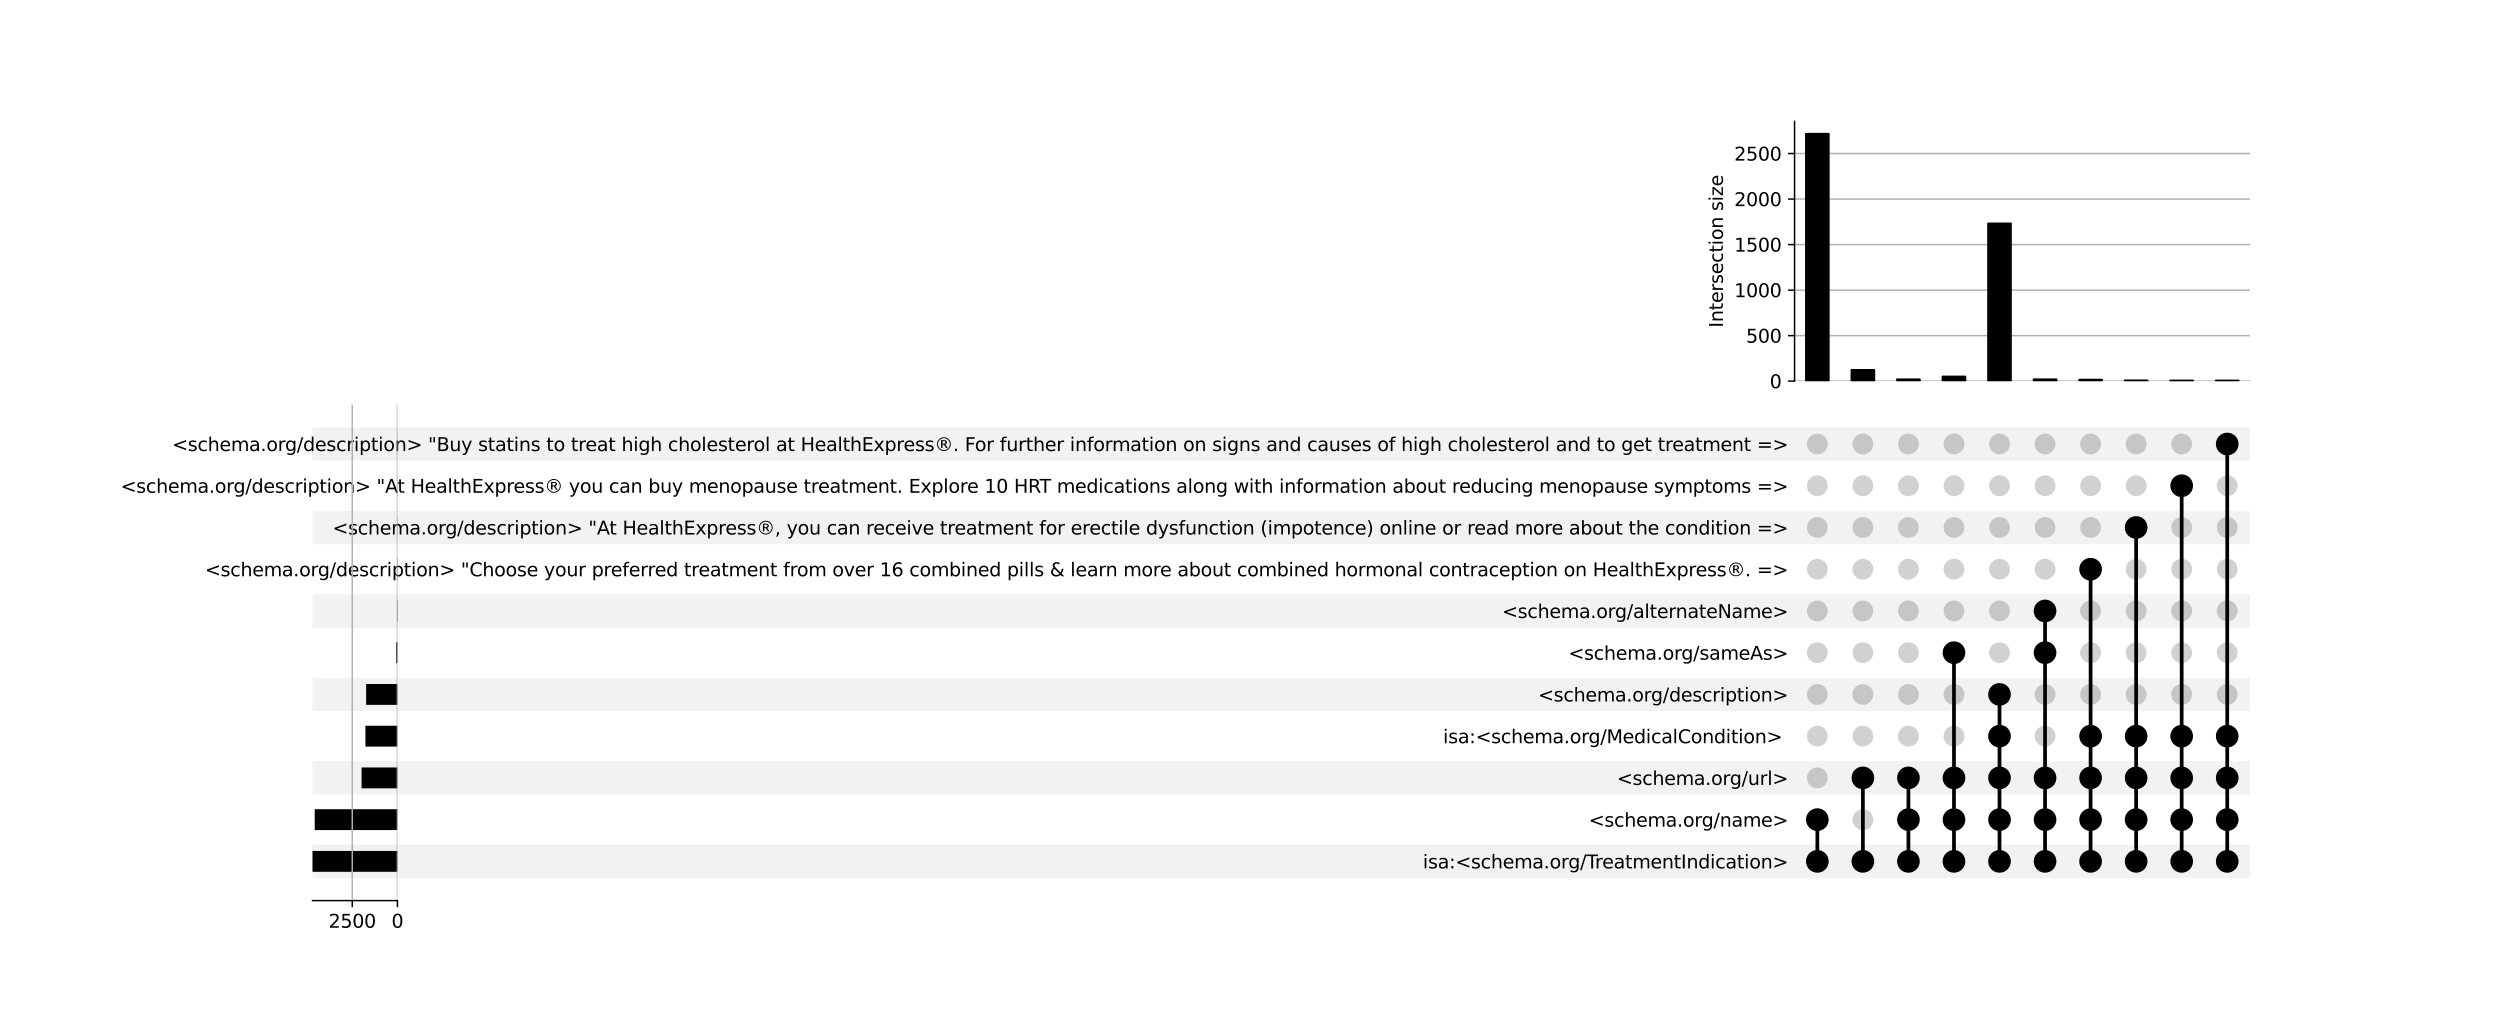 <?xml version="1.0" encoding="utf-8" standalone="no"?>
<!DOCTYPE svg PUBLIC "-//W3C//DTD SVG 1.1//EN"
  "http://www.w3.org/Graphics/SVG/1.1/DTD/svg11.dtd">
<svg xmlns:xlink="http://www.w3.org/1999/xlink" width="1344pt" height="544pt" viewBox="0 0 1344 544" xmlns="http://www.w3.org/2000/svg" version="1.1">
 <defs>
  <style type="text/css">*{stroke-linejoin: round; stroke-linecap: butt}</style>
 </defs>
 <g id="figure_1">
  <g id="patch_1">
   <path d="M 0 544 
L 1344 544 
L 1344 0 
L 0 0 
z
" style="fill: #ffffff"/>
  </g>
  <g id="axes_1">
   <g id="patch_2">
    <path d="M 168 472.044 
L 1209.6 472.044 
L 1209.6 454.093 
L 168 454.093 
z
" clip-path="url(#p9e8c905e72)" style="fill-opacity: 0.051"/>
   </g>
   <g id="patch_3">
    <path d="M 168 427.168 
L 1209.6 427.168 
L 1209.6 409.218 
L 168 409.218 
z
" clip-path="url(#p9e8c905e72)" style="fill-opacity: 0.051"/>
   </g>
   <g id="patch_4">
    <path d="M 168 382.293 
L 1209.6 382.293 
L 1209.6 364.343 
L 168 364.343 
z
" clip-path="url(#p9e8c905e72)" style="fill-opacity: 0.051"/>
   </g>
   <g id="patch_5">
    <path d="M 168 337.417 
L 1209.6 337.417 
L 1209.6 319.467 
L 168 319.467 
z
" clip-path="url(#p9e8c905e72)" style="fill-opacity: 0.051"/>
   </g>
   <g id="patch_6">
    <path d="M 168 292.542 
L 1209.6 292.542 
L 1209.6 274.592 
L 168 274.592 
z
" clip-path="url(#p9e8c905e72)" style="fill-opacity: 0.051"/>
   </g>
   <g id="patch_7">
    <path d="M 168 247.667 
L 1209.6 247.667 
L 1209.6 229.716 
L 168 229.716 
z
" clip-path="url(#p9e8c905e72)" style="fill-opacity: 0.051"/>
   </g>
   <g id="matplotlib.axis_1"/>
   <g id="matplotlib.axis_2">
    <g id="ytick_1"/>
    <g id="ytick_2"/>
    <g id="ytick_3"/>
    <g id="ytick_4"/>
    <g id="ytick_5"/>
    <g id="ytick_6"/>
    <g id="ytick_7"/>
    <g id="ytick_8"/>
    <g id="ytick_9"/>
    <g id="ytick_10"/>
    <g id="ytick_11"/>
   </g>
  </g>
  <g id="axes_2">
   <g id="matplotlib.axis_3">
    <g id="ytick_12">
     <g id="line2d_1"/>
     <g id="text_1">
      <!-- isa:&lt;schema.org/TreatmentIndication&gt; -->
      <g transform="translate(764.934 466.868) scale(0.1 -0.1)">
       <defs>
        <path id="DejaVuSans-69" d="M 603 3500 
L 1178 3500 
L 1178 0 
L 603 0 
L 603 3500 
z
M 603 4863 
L 1178 4863 
L 1178 4134 
L 603 4134 
L 603 4863 
z
" transform="scale(0.016)"/>
        <path id="DejaVuSans-73" d="M 2834 3397 
L 2834 2853 
Q 2591 2978 2328 3040 
Q 2066 3103 1784 3103 
Q 1356 3103 1142 2972 
Q 928 2841 928 2578 
Q 928 2378 1081 2264 
Q 1234 2150 1697 2047 
L 1894 2003 
Q 2506 1872 2764 1633 
Q 3022 1394 3022 966 
Q 3022 478 2636 193 
Q 2250 -91 1575 -91 
Q 1294 -91 989 -36 
Q 684 19 347 128 
L 347 722 
Q 666 556 975 473 
Q 1284 391 1588 391 
Q 1994 391 2212 530 
Q 2431 669 2431 922 
Q 2431 1156 2273 1281 
Q 2116 1406 1581 1522 
L 1381 1569 
Q 847 1681 609 1914 
Q 372 2147 372 2553 
Q 372 3047 722 3315 
Q 1072 3584 1716 3584 
Q 2034 3584 2315 3537 
Q 2597 3491 2834 3397 
z
" transform="scale(0.016)"/>
        <path id="DejaVuSans-61" d="M 2194 1759 
Q 1497 1759 1228 1600 
Q 959 1441 959 1056 
Q 959 750 1161 570 
Q 1363 391 1709 391 
Q 2188 391 2477 730 
Q 2766 1069 2766 1631 
L 2766 1759 
L 2194 1759 
z
M 3341 1997 
L 3341 0 
L 2766 0 
L 2766 531 
Q 2569 213 2275 61 
Q 1981 -91 1556 -91 
Q 1019 -91 701 211 
Q 384 513 384 1019 
Q 384 1609 779 1909 
Q 1175 2209 1959 2209 
L 2766 2209 
L 2766 2266 
Q 2766 2663 2505 2880 
Q 2244 3097 1772 3097 
Q 1472 3097 1187 3025 
Q 903 2953 641 2809 
L 641 3341 
Q 956 3463 1253 3523 
Q 1550 3584 1831 3584 
Q 2591 3584 2966 3190 
Q 3341 2797 3341 1997 
z
" transform="scale(0.016)"/>
        <path id="DejaVuSans-3a" d="M 750 794 
L 1409 794 
L 1409 0 
L 750 0 
L 750 794 
z
M 750 3309 
L 1409 3309 
L 1409 2516 
L 750 2516 
L 750 3309 
z
" transform="scale(0.016)"/>
        <path id="DejaVuSans-3c" d="M 4684 3150 
L 1459 2003 
L 4684 863 
L 4684 294 
L 678 1747 
L 678 2266 
L 4684 3719 
L 4684 3150 
z
" transform="scale(0.016)"/>
        <path id="DejaVuSans-63" d="M 3122 3366 
L 3122 2828 
Q 2878 2963 2633 3030 
Q 2388 3097 2138 3097 
Q 1578 3097 1268 2742 
Q 959 2388 959 1747 
Q 959 1106 1268 751 
Q 1578 397 2138 397 
Q 2388 397 2633 464 
Q 2878 531 3122 666 
L 3122 134 
Q 2881 22 2623 -34 
Q 2366 -91 2075 -91 
Q 1284 -91 818 406 
Q 353 903 353 1747 
Q 353 2603 823 3093 
Q 1294 3584 2113 3584 
Q 2378 3584 2631 3529 
Q 2884 3475 3122 3366 
z
" transform="scale(0.016)"/>
        <path id="DejaVuSans-68" d="M 3513 2113 
L 3513 0 
L 2938 0 
L 2938 2094 
Q 2938 2591 2744 2837 
Q 2550 3084 2163 3084 
Q 1697 3084 1428 2787 
Q 1159 2491 1159 1978 
L 1159 0 
L 581 0 
L 581 4863 
L 1159 4863 
L 1159 2956 
Q 1366 3272 1645 3428 
Q 1925 3584 2291 3584 
Q 2894 3584 3203 3211 
Q 3513 2838 3513 2113 
z
" transform="scale(0.016)"/>
        <path id="DejaVuSans-65" d="M 3597 1894 
L 3597 1613 
L 953 1613 
Q 991 1019 1311 708 
Q 1631 397 2203 397 
Q 2534 397 2845 478 
Q 3156 559 3463 722 
L 3463 178 
Q 3153 47 2828 -22 
Q 2503 -91 2169 -91 
Q 1331 -91 842 396 
Q 353 884 353 1716 
Q 353 2575 817 3079 
Q 1281 3584 2069 3584 
Q 2775 3584 3186 3129 
Q 3597 2675 3597 1894 
z
M 3022 2063 
Q 3016 2534 2758 2815 
Q 2500 3097 2075 3097 
Q 1594 3097 1305 2825 
Q 1016 2553 972 2059 
L 3022 2063 
z
" transform="scale(0.016)"/>
        <path id="DejaVuSans-6d" d="M 3328 2828 
Q 3544 3216 3844 3400 
Q 4144 3584 4550 3584 
Q 5097 3584 5394 3201 
Q 5691 2819 5691 2113 
L 5691 0 
L 5113 0 
L 5113 2094 
Q 5113 2597 4934 2840 
Q 4756 3084 4391 3084 
Q 3944 3084 3684 2787 
Q 3425 2491 3425 1978 
L 3425 0 
L 2847 0 
L 2847 2094 
Q 2847 2600 2669 2842 
Q 2491 3084 2119 3084 
Q 1678 3084 1418 2786 
Q 1159 2488 1159 1978 
L 1159 0 
L 581 0 
L 581 3500 
L 1159 3500 
L 1159 2956 
Q 1356 3278 1631 3431 
Q 1906 3584 2284 3584 
Q 2666 3584 2933 3390 
Q 3200 3197 3328 2828 
z
" transform="scale(0.016)"/>
        <path id="DejaVuSans-2e" d="M 684 794 
L 1344 794 
L 1344 0 
L 684 0 
L 684 794 
z
" transform="scale(0.016)"/>
        <path id="DejaVuSans-6f" d="M 1959 3097 
Q 1497 3097 1228 2736 
Q 959 2375 959 1747 
Q 959 1119 1226 758 
Q 1494 397 1959 397 
Q 2419 397 2687 759 
Q 2956 1122 2956 1747 
Q 2956 2369 2687 2733 
Q 2419 3097 1959 3097 
z
M 1959 3584 
Q 2709 3584 3137 3096 
Q 3566 2609 3566 1747 
Q 3566 888 3137 398 
Q 2709 -91 1959 -91 
Q 1206 -91 779 398 
Q 353 888 353 1747 
Q 353 2609 779 3096 
Q 1206 3584 1959 3584 
z
" transform="scale(0.016)"/>
        <path id="DejaVuSans-72" d="M 2631 2963 
Q 2534 3019 2420 3045 
Q 2306 3072 2169 3072 
Q 1681 3072 1420 2755 
Q 1159 2438 1159 1844 
L 1159 0 
L 581 0 
L 581 3500 
L 1159 3500 
L 1159 2956 
Q 1341 3275 1631 3429 
Q 1922 3584 2338 3584 
Q 2397 3584 2469 3576 
Q 2541 3569 2628 3553 
L 2631 2963 
z
" transform="scale(0.016)"/>
        <path id="DejaVuSans-67" d="M 2906 1791 
Q 2906 2416 2648 2759 
Q 2391 3103 1925 3103 
Q 1463 3103 1205 2759 
Q 947 2416 947 1791 
Q 947 1169 1205 825 
Q 1463 481 1925 481 
Q 2391 481 2648 825 
Q 2906 1169 2906 1791 
z
M 3481 434 
Q 3481 -459 3084 -895 
Q 2688 -1331 1869 -1331 
Q 1566 -1331 1297 -1286 
Q 1028 -1241 775 -1147 
L 775 -588 
Q 1028 -725 1275 -790 
Q 1522 -856 1778 -856 
Q 2344 -856 2625 -561 
Q 2906 -266 2906 331 
L 2906 616 
Q 2728 306 2450 153 
Q 2172 0 1784 0 
Q 1141 0 747 490 
Q 353 981 353 1791 
Q 353 2603 747 3093 
Q 1141 3584 1784 3584 
Q 2172 3584 2450 3431 
Q 2728 3278 2906 2969 
L 2906 3500 
L 3481 3500 
L 3481 434 
z
" transform="scale(0.016)"/>
        <path id="DejaVuSans-2f" d="M 1625 4666 
L 2156 4666 
L 531 -594 
L 0 -594 
L 1625 4666 
z
" transform="scale(0.016)"/>
        <path id="DejaVuSans-54" d="M -19 4666 
L 3928 4666 
L 3928 4134 
L 2272 4134 
L 2272 0 
L 1638 0 
L 1638 4134 
L -19 4134 
L -19 4666 
z
" transform="scale(0.016)"/>
        <path id="DejaVuSans-74" d="M 1172 4494 
L 1172 3500 
L 2356 3500 
L 2356 3053 
L 1172 3053 
L 1172 1153 
Q 1172 725 1289 603 
Q 1406 481 1766 481 
L 2356 481 
L 2356 0 
L 1766 0 
Q 1100 0 847 248 
Q 594 497 594 1153 
L 594 3053 
L 172 3053 
L 172 3500 
L 594 3500 
L 594 4494 
L 1172 4494 
z
" transform="scale(0.016)"/>
        <path id="DejaVuSans-6e" d="M 3513 2113 
L 3513 0 
L 2938 0 
L 2938 2094 
Q 2938 2591 2744 2837 
Q 2550 3084 2163 3084 
Q 1697 3084 1428 2787 
Q 1159 2491 1159 1978 
L 1159 0 
L 581 0 
L 581 3500 
L 1159 3500 
L 1159 2956 
Q 1366 3272 1645 3428 
Q 1925 3584 2291 3584 
Q 2894 3584 3203 3211 
Q 3513 2838 3513 2113 
z
" transform="scale(0.016)"/>
        <path id="DejaVuSans-49" d="M 628 4666 
L 1259 4666 
L 1259 0 
L 628 0 
L 628 4666 
z
" transform="scale(0.016)"/>
        <path id="DejaVuSans-64" d="M 2906 2969 
L 2906 4863 
L 3481 4863 
L 3481 0 
L 2906 0 
L 2906 525 
Q 2725 213 2448 61 
Q 2172 -91 1784 -91 
Q 1150 -91 751 415 
Q 353 922 353 1747 
Q 353 2572 751 3078 
Q 1150 3584 1784 3584 
Q 2172 3584 2448 3432 
Q 2725 3281 2906 2969 
z
M 947 1747 
Q 947 1113 1208 752 
Q 1469 391 1925 391 
Q 2381 391 2643 752 
Q 2906 1113 2906 1747 
Q 2906 2381 2643 2742 
Q 2381 3103 1925 3103 
Q 1469 3103 1208 2742 
Q 947 2381 947 1747 
z
" transform="scale(0.016)"/>
        <path id="DejaVuSans-3e" d="M 678 3150 
L 678 3719 
L 4684 2266 
L 4684 1747 
L 678 294 
L 678 863 
L 3897 2003 
L 678 3150 
z
" transform="scale(0.016)"/>
       </defs>
       <use xlink:href="#DejaVuSans-69"/>
       <use xlink:href="#DejaVuSans-73" x="27.783"/>
       <use xlink:href="#DejaVuSans-61" x="79.883"/>
       <use xlink:href="#DejaVuSans-3a" x="141.162"/>
       <use xlink:href="#DejaVuSans-3c" x="174.854"/>
       <use xlink:href="#DejaVuSans-73" x="258.643"/>
       <use xlink:href="#DejaVuSans-63" x="310.742"/>
       <use xlink:href="#DejaVuSans-68" x="365.723"/>
       <use xlink:href="#DejaVuSans-65" x="429.102"/>
       <use xlink:href="#DejaVuSans-6d" x="490.625"/>
       <use xlink:href="#DejaVuSans-61" x="588.037"/>
       <use xlink:href="#DejaVuSans-2e" x="649.316"/>
       <use xlink:href="#DejaVuSans-6f" x="681.104"/>
       <use xlink:href="#DejaVuSans-72" x="742.285"/>
       <use xlink:href="#DejaVuSans-67" x="781.648"/>
       <use xlink:href="#DejaVuSans-2f" x="845.125"/>
       <use xlink:href="#DejaVuSans-54" x="878.816"/>
       <use xlink:href="#DejaVuSans-72" x="925.15"/>
       <use xlink:href="#DejaVuSans-65" x="964.014"/>
       <use xlink:href="#DejaVuSans-61" x="1025.537"/>
       <use xlink:href="#DejaVuSans-74" x="1086.816"/>
       <use xlink:href="#DejaVuSans-6d" x="1126.025"/>
       <use xlink:href="#DejaVuSans-65" x="1223.438"/>
       <use xlink:href="#DejaVuSans-6e" x="1284.961"/>
       <use xlink:href="#DejaVuSans-74" x="1348.34"/>
       <use xlink:href="#DejaVuSans-49" x="1387.549"/>
       <use xlink:href="#DejaVuSans-6e" x="1417.041"/>
       <use xlink:href="#DejaVuSans-64" x="1480.42"/>
       <use xlink:href="#DejaVuSans-69" x="1543.896"/>
       <use xlink:href="#DejaVuSans-63" x="1571.68"/>
       <use xlink:href="#DejaVuSans-61" x="1626.66"/>
       <use xlink:href="#DejaVuSans-74" x="1687.939"/>
       <use xlink:href="#DejaVuSans-69" x="1727.148"/>
       <use xlink:href="#DejaVuSans-6f" x="1754.932"/>
       <use xlink:href="#DejaVuSans-6e" x="1816.113"/>
       <use xlink:href="#DejaVuSans-3e" x="1879.492"/>
      </g>
     </g>
    </g>
    <g id="ytick_13">
     <g id="line2d_2"/>
     <g id="text_2">
      <!-- &lt;schema.org/name&gt; -->
      <g transform="translate(854.126 444.43) scale(0.1 -0.1)">
       <use xlink:href="#DejaVuSans-3c"/>
       <use xlink:href="#DejaVuSans-73" x="83.789"/>
       <use xlink:href="#DejaVuSans-63" x="135.889"/>
       <use xlink:href="#DejaVuSans-68" x="190.869"/>
       <use xlink:href="#DejaVuSans-65" x="254.248"/>
       <use xlink:href="#DejaVuSans-6d" x="315.771"/>
       <use xlink:href="#DejaVuSans-61" x="413.184"/>
       <use xlink:href="#DejaVuSans-2e" x="474.463"/>
       <use xlink:href="#DejaVuSans-6f" x="506.25"/>
       <use xlink:href="#DejaVuSans-72" x="567.432"/>
       <use xlink:href="#DejaVuSans-67" x="606.795"/>
       <use xlink:href="#DejaVuSans-2f" x="670.271"/>
       <use xlink:href="#DejaVuSans-6e" x="703.963"/>
       <use xlink:href="#DejaVuSans-61" x="767.342"/>
       <use xlink:href="#DejaVuSans-6d" x="828.621"/>
       <use xlink:href="#DejaVuSans-65" x="926.033"/>
       <use xlink:href="#DejaVuSans-3e" x="987.557"/>
      </g>
     </g>
    </g>
    <g id="ytick_14">
     <g id="line2d_3"/>
     <g id="text_3">
      <!-- &lt;schema.org/url&gt; -->
      <g transform="translate(869.259 421.992) scale(0.1 -0.1)">
       <defs>
        <path id="DejaVuSans-75" d="M 544 1381 
L 544 3500 
L 1119 3500 
L 1119 1403 
Q 1119 906 1312 657 
Q 1506 409 1894 409 
Q 2359 409 2629 706 
Q 2900 1003 2900 1516 
L 2900 3500 
L 3475 3500 
L 3475 0 
L 2900 0 
L 2900 538 
Q 2691 219 2414 64 
Q 2138 -91 1772 -91 
Q 1169 -91 856 284 
Q 544 659 544 1381 
z
M 1991 3584 
L 1991 3584 
z
" transform="scale(0.016)"/>
        <path id="DejaVuSans-6c" d="M 603 4863 
L 1178 4863 
L 1178 0 
L 603 0 
L 603 4863 
z
" transform="scale(0.016)"/>
       </defs>
       <use xlink:href="#DejaVuSans-3c"/>
       <use xlink:href="#DejaVuSans-73" x="83.789"/>
       <use xlink:href="#DejaVuSans-63" x="135.889"/>
       <use xlink:href="#DejaVuSans-68" x="190.869"/>
       <use xlink:href="#DejaVuSans-65" x="254.248"/>
       <use xlink:href="#DejaVuSans-6d" x="315.771"/>
       <use xlink:href="#DejaVuSans-61" x="413.184"/>
       <use xlink:href="#DejaVuSans-2e" x="474.463"/>
       <use xlink:href="#DejaVuSans-6f" x="506.25"/>
       <use xlink:href="#DejaVuSans-72" x="567.432"/>
       <use xlink:href="#DejaVuSans-67" x="606.795"/>
       <use xlink:href="#DejaVuSans-2f" x="670.271"/>
       <use xlink:href="#DejaVuSans-75" x="703.963"/>
       <use xlink:href="#DejaVuSans-72" x="767.342"/>
       <use xlink:href="#DejaVuSans-6c" x="808.455"/>
       <use xlink:href="#DejaVuSans-3e" x="836.238"/>
      </g>
     </g>
    </g>
    <g id="ytick_15">
     <g id="line2d_4"/>
     <g id="text_4">
      <!-- isa:&lt;schema.org/MedicalCondition&gt;  -->
      <g transform="translate(775.79 399.555) scale(0.1 -0.1)">
       <defs>
        <path id="DejaVuSans-4d" d="M 628 4666 
L 1569 4666 
L 2759 1491 
L 3956 4666 
L 4897 4666 
L 4897 0 
L 4281 0 
L 4281 4097 
L 3078 897 
L 2444 897 
L 1241 4097 
L 1241 0 
L 628 0 
L 628 4666 
z
" transform="scale(0.016)"/>
        <path id="DejaVuSans-43" d="M 4122 4306 
L 4122 3641 
Q 3803 3938 3442 4084 
Q 3081 4231 2675 4231 
Q 1875 4231 1450 3742 
Q 1025 3253 1025 2328 
Q 1025 1406 1450 917 
Q 1875 428 2675 428 
Q 3081 428 3442 575 
Q 3803 722 4122 1019 
L 4122 359 
Q 3791 134 3420 21 
Q 3050 -91 2638 -91 
Q 1578 -91 968 557 
Q 359 1206 359 2328 
Q 359 3453 968 4101 
Q 1578 4750 2638 4750 
Q 3056 4750 3426 4639 
Q 3797 4528 4122 4306 
z
" transform="scale(0.016)"/>
        <path id="DejaVuSans-20" transform="scale(0.016)"/>
       </defs>
       <use xlink:href="#DejaVuSans-69"/>
       <use xlink:href="#DejaVuSans-73" x="27.783"/>
       <use xlink:href="#DejaVuSans-61" x="79.883"/>
       <use xlink:href="#DejaVuSans-3a" x="141.162"/>
       <use xlink:href="#DejaVuSans-3c" x="174.854"/>
       <use xlink:href="#DejaVuSans-73" x="258.643"/>
       <use xlink:href="#DejaVuSans-63" x="310.742"/>
       <use xlink:href="#DejaVuSans-68" x="365.723"/>
       <use xlink:href="#DejaVuSans-65" x="429.102"/>
       <use xlink:href="#DejaVuSans-6d" x="490.625"/>
       <use xlink:href="#DejaVuSans-61" x="588.037"/>
       <use xlink:href="#DejaVuSans-2e" x="649.316"/>
       <use xlink:href="#DejaVuSans-6f" x="681.104"/>
       <use xlink:href="#DejaVuSans-72" x="742.285"/>
       <use xlink:href="#DejaVuSans-67" x="781.648"/>
       <use xlink:href="#DejaVuSans-2f" x="845.125"/>
       <use xlink:href="#DejaVuSans-4d" x="878.816"/>
       <use xlink:href="#DejaVuSans-65" x="965.096"/>
       <use xlink:href="#DejaVuSans-64" x="1026.619"/>
       <use xlink:href="#DejaVuSans-69" x="1090.096"/>
       <use xlink:href="#DejaVuSans-63" x="1117.879"/>
       <use xlink:href="#DejaVuSans-61" x="1172.859"/>
       <use xlink:href="#DejaVuSans-6c" x="1234.139"/>
       <use xlink:href="#DejaVuSans-43" x="1261.922"/>
       <use xlink:href="#DejaVuSans-6f" x="1331.746"/>
       <use xlink:href="#DejaVuSans-6e" x="1392.928"/>
       <use xlink:href="#DejaVuSans-64" x="1456.307"/>
       <use xlink:href="#DejaVuSans-69" x="1519.783"/>
       <use xlink:href="#DejaVuSans-74" x="1547.566"/>
       <use xlink:href="#DejaVuSans-69" x="1586.775"/>
       <use xlink:href="#DejaVuSans-6f" x="1614.559"/>
       <use xlink:href="#DejaVuSans-6e" x="1675.74"/>
       <use xlink:href="#DejaVuSans-3e" x="1739.119"/>
       <use xlink:href="#DejaVuSans-20" x="1822.908"/>
      </g>
     </g>
    </g>
    <g id="ytick_16">
     <g id="line2d_5"/>
     <g id="text_5">
      <!-- &lt;schema.org/description&gt; -->
      <g transform="translate(826.884 377.117) scale(0.1 -0.1)">
       <defs>
        <path id="DejaVuSans-70" d="M 1159 525 
L 1159 -1331 
L 581 -1331 
L 581 3500 
L 1159 3500 
L 1159 2969 
Q 1341 3281 1617 3432 
Q 1894 3584 2278 3584 
Q 2916 3584 3314 3078 
Q 3713 2572 3713 1747 
Q 3713 922 3314 415 
Q 2916 -91 2278 -91 
Q 1894 -91 1617 61 
Q 1341 213 1159 525 
z
M 3116 1747 
Q 3116 2381 2855 2742 
Q 2594 3103 2138 3103 
Q 1681 3103 1420 2742 
Q 1159 2381 1159 1747 
Q 1159 1113 1420 752 
Q 1681 391 2138 391 
Q 2594 391 2855 752 
Q 3116 1113 3116 1747 
z
" transform="scale(0.016)"/>
       </defs>
       <use xlink:href="#DejaVuSans-3c"/>
       <use xlink:href="#DejaVuSans-73" x="83.789"/>
       <use xlink:href="#DejaVuSans-63" x="135.889"/>
       <use xlink:href="#DejaVuSans-68" x="190.869"/>
       <use xlink:href="#DejaVuSans-65" x="254.248"/>
       <use xlink:href="#DejaVuSans-6d" x="315.771"/>
       <use xlink:href="#DejaVuSans-61" x="413.184"/>
       <use xlink:href="#DejaVuSans-2e" x="474.463"/>
       <use xlink:href="#DejaVuSans-6f" x="506.25"/>
       <use xlink:href="#DejaVuSans-72" x="567.432"/>
       <use xlink:href="#DejaVuSans-67" x="606.795"/>
       <use xlink:href="#DejaVuSans-2f" x="670.271"/>
       <use xlink:href="#DejaVuSans-64" x="703.963"/>
       <use xlink:href="#DejaVuSans-65" x="767.439"/>
       <use xlink:href="#DejaVuSans-73" x="828.963"/>
       <use xlink:href="#DejaVuSans-63" x="881.062"/>
       <use xlink:href="#DejaVuSans-72" x="936.043"/>
       <use xlink:href="#DejaVuSans-69" x="977.156"/>
       <use xlink:href="#DejaVuSans-70" x="1004.939"/>
       <use xlink:href="#DejaVuSans-74" x="1068.416"/>
       <use xlink:href="#DejaVuSans-69" x="1107.625"/>
       <use xlink:href="#DejaVuSans-6f" x="1135.408"/>
       <use xlink:href="#DejaVuSans-6e" x="1196.59"/>
       <use xlink:href="#DejaVuSans-3e" x="1259.969"/>
      </g>
     </g>
    </g>
    <g id="ytick_17">
     <g id="line2d_6"/>
     <g id="text_6">
      <!-- &lt;schema.org/sameAs&gt; -->
      <g transform="translate(843.204 354.679) scale(0.1 -0.1)">
       <defs>
        <path id="DejaVuSans-41" d="M 2188 4044 
L 1331 1722 
L 3047 1722 
L 2188 4044 
z
M 1831 4666 
L 2547 4666 
L 4325 0 
L 3669 0 
L 3244 1197 
L 1141 1197 
L 716 0 
L 50 0 
L 1831 4666 
z
" transform="scale(0.016)"/>
       </defs>
       <use xlink:href="#DejaVuSans-3c"/>
       <use xlink:href="#DejaVuSans-73" x="83.789"/>
       <use xlink:href="#DejaVuSans-63" x="135.889"/>
       <use xlink:href="#DejaVuSans-68" x="190.869"/>
       <use xlink:href="#DejaVuSans-65" x="254.248"/>
       <use xlink:href="#DejaVuSans-6d" x="315.771"/>
       <use xlink:href="#DejaVuSans-61" x="413.184"/>
       <use xlink:href="#DejaVuSans-2e" x="474.463"/>
       <use xlink:href="#DejaVuSans-6f" x="506.25"/>
       <use xlink:href="#DejaVuSans-72" x="567.432"/>
       <use xlink:href="#DejaVuSans-67" x="606.795"/>
       <use xlink:href="#DejaVuSans-2f" x="670.271"/>
       <use xlink:href="#DejaVuSans-73" x="703.963"/>
       <use xlink:href="#DejaVuSans-61" x="756.062"/>
       <use xlink:href="#DejaVuSans-6d" x="817.342"/>
       <use xlink:href="#DejaVuSans-65" x="914.754"/>
       <use xlink:href="#DejaVuSans-41" x="976.277"/>
       <use xlink:href="#DejaVuSans-73" x="1044.686"/>
       <use xlink:href="#DejaVuSans-3e" x="1096.785"/>
      </g>
     </g>
    </g>
    <g id="ytick_18">
     <g id="line2d_7"/>
     <g id="text_7">
      <!-- &lt;schema.org/alternateName&gt; -->
      <g transform="translate(807.527 332.242) scale(0.1 -0.1)">
       <defs>
        <path id="DejaVuSans-4e" d="M 628 4666 
L 1478 4666 
L 3547 763 
L 3547 4666 
L 4159 4666 
L 4159 0 
L 3309 0 
L 1241 3903 
L 1241 0 
L 628 0 
L 628 4666 
z
" transform="scale(0.016)"/>
       </defs>
       <use xlink:href="#DejaVuSans-3c"/>
       <use xlink:href="#DejaVuSans-73" x="83.789"/>
       <use xlink:href="#DejaVuSans-63" x="135.889"/>
       <use xlink:href="#DejaVuSans-68" x="190.869"/>
       <use xlink:href="#DejaVuSans-65" x="254.248"/>
       <use xlink:href="#DejaVuSans-6d" x="315.771"/>
       <use xlink:href="#DejaVuSans-61" x="413.184"/>
       <use xlink:href="#DejaVuSans-2e" x="474.463"/>
       <use xlink:href="#DejaVuSans-6f" x="506.25"/>
       <use xlink:href="#DejaVuSans-72" x="567.432"/>
       <use xlink:href="#DejaVuSans-67" x="606.795"/>
       <use xlink:href="#DejaVuSans-2f" x="670.271"/>
       <use xlink:href="#DejaVuSans-61" x="703.963"/>
       <use xlink:href="#DejaVuSans-6c" x="765.242"/>
       <use xlink:href="#DejaVuSans-74" x="793.025"/>
       <use xlink:href="#DejaVuSans-65" x="832.234"/>
       <use xlink:href="#DejaVuSans-72" x="893.758"/>
       <use xlink:href="#DejaVuSans-6e" x="933.121"/>
       <use xlink:href="#DejaVuSans-61" x="996.5"/>
       <use xlink:href="#DejaVuSans-74" x="1057.779"/>
       <use xlink:href="#DejaVuSans-65" x="1096.988"/>
       <use xlink:href="#DejaVuSans-4e" x="1158.512"/>
       <use xlink:href="#DejaVuSans-61" x="1233.316"/>
       <use xlink:href="#DejaVuSans-6d" x="1294.596"/>
       <use xlink:href="#DejaVuSans-65" x="1392.008"/>
       <use xlink:href="#DejaVuSans-3e" x="1453.531"/>
      </g>
     </g>
    </g>
    <g id="ytick_19">
     <g id="line2d_8"/>
     <g id="text_8">
      <!-- &lt;schema.org/description&gt; "Choose your preferred treatment from over 16 combined pills &amp; learn more about combined hormonal contraception on HealthExpress®. =&gt; -->
      <g transform="translate(110.196 309.804) scale(0.1 -0.1)">
       <defs>
        <path id="DejaVuSans-22" d="M 1147 4666 
L 1147 2931 
L 616 2931 
L 616 4666 
L 1147 4666 
z
M 2328 4666 
L 2328 2931 
L 1797 2931 
L 1797 4666 
L 2328 4666 
z
" transform="scale(0.016)"/>
        <path id="DejaVuSans-79" d="M 2059 -325 
Q 1816 -950 1584 -1140 
Q 1353 -1331 966 -1331 
L 506 -1331 
L 506 -850 
L 844 -850 
Q 1081 -850 1212 -737 
Q 1344 -625 1503 -206 
L 1606 56 
L 191 3500 
L 800 3500 
L 1894 763 
L 2988 3500 
L 3597 3500 
L 2059 -325 
z
" transform="scale(0.016)"/>
        <path id="DejaVuSans-66" d="M 2375 4863 
L 2375 4384 
L 1825 4384 
Q 1516 4384 1395 4259 
Q 1275 4134 1275 3809 
L 1275 3500 
L 2222 3500 
L 2222 3053 
L 1275 3053 
L 1275 0 
L 697 0 
L 697 3053 
L 147 3053 
L 147 3500 
L 697 3500 
L 697 3744 
Q 697 4328 969 4595 
Q 1241 4863 1831 4863 
L 2375 4863 
z
" transform="scale(0.016)"/>
        <path id="DejaVuSans-76" d="M 191 3500 
L 800 3500 
L 1894 563 
L 2988 3500 
L 3597 3500 
L 2284 0 
L 1503 0 
L 191 3500 
z
" transform="scale(0.016)"/>
        <path id="DejaVuSans-31" d="M 794 531 
L 1825 531 
L 1825 4091 
L 703 3866 
L 703 4441 
L 1819 4666 
L 2450 4666 
L 2450 531 
L 3481 531 
L 3481 0 
L 794 0 
L 794 531 
z
" transform="scale(0.016)"/>
        <path id="DejaVuSans-36" d="M 2113 2584 
Q 1688 2584 1439 2293 
Q 1191 2003 1191 1497 
Q 1191 994 1439 701 
Q 1688 409 2113 409 
Q 2538 409 2786 701 
Q 3034 994 3034 1497 
Q 3034 2003 2786 2293 
Q 2538 2584 2113 2584 
z
M 3366 4563 
L 3366 3988 
Q 3128 4100 2886 4159 
Q 2644 4219 2406 4219 
Q 1781 4219 1451 3797 
Q 1122 3375 1075 2522 
Q 1259 2794 1537 2939 
Q 1816 3084 2150 3084 
Q 2853 3084 3261 2657 
Q 3669 2231 3669 1497 
Q 3669 778 3244 343 
Q 2819 -91 2113 -91 
Q 1303 -91 875 529 
Q 447 1150 447 2328 
Q 447 3434 972 4092 
Q 1497 4750 2381 4750 
Q 2619 4750 2861 4703 
Q 3103 4656 3366 4563 
z
" transform="scale(0.016)"/>
        <path id="DejaVuSans-62" d="M 3116 1747 
Q 3116 2381 2855 2742 
Q 2594 3103 2138 3103 
Q 1681 3103 1420 2742 
Q 1159 2381 1159 1747 
Q 1159 1113 1420 752 
Q 1681 391 2138 391 
Q 2594 391 2855 752 
Q 3116 1113 3116 1747 
z
M 1159 2969 
Q 1341 3281 1617 3432 
Q 1894 3584 2278 3584 
Q 2916 3584 3314 3078 
Q 3713 2572 3713 1747 
Q 3713 922 3314 415 
Q 2916 -91 2278 -91 
Q 1894 -91 1617 61 
Q 1341 213 1159 525 
L 1159 0 
L 581 0 
L 581 4863 
L 1159 4863 
L 1159 2969 
z
" transform="scale(0.016)"/>
        <path id="DejaVuSans-26" d="M 1556 2509 
Q 1272 2256 1139 2004 
Q 1006 1753 1006 1478 
Q 1006 1022 1337 719 
Q 1669 416 2169 416 
Q 2466 416 2725 514 
Q 2984 613 3213 813 
L 1556 2509 
z
M 1997 2859 
L 3584 1234 
Q 3769 1513 3872 1830 
Q 3975 2147 3994 2503 
L 4575 2503 
Q 4538 2091 4375 1687 
Q 4213 1284 3922 891 
L 4794 0 
L 4006 0 
L 3559 459 
Q 3234 181 2878 45 
Q 2522 -91 2113 -91 
Q 1359 -91 881 339 
Q 403 769 403 1441 
Q 403 1841 612 2192 
Q 822 2544 1241 2853 
Q 1091 3050 1012 3245 
Q 934 3441 934 3628 
Q 934 4134 1281 4442 
Q 1628 4750 2203 4750 
Q 2463 4750 2720 4694 
Q 2978 4638 3244 4525 
L 3244 3956 
Q 2972 4103 2725 4179 
Q 2478 4256 2266 4256 
Q 1938 4256 1733 4082 
Q 1528 3909 1528 3634 
Q 1528 3475 1620 3314 
Q 1713 3153 1997 2859 
z
" transform="scale(0.016)"/>
        <path id="DejaVuSans-48" d="M 628 4666 
L 1259 4666 
L 1259 2753 
L 3553 2753 
L 3553 4666 
L 4184 4666 
L 4184 0 
L 3553 0 
L 3553 2222 
L 1259 2222 
L 1259 0 
L 628 0 
L 628 4666 
z
" transform="scale(0.016)"/>
        <path id="DejaVuSans-45" d="M 628 4666 
L 3578 4666 
L 3578 4134 
L 1259 4134 
L 1259 2753 
L 3481 2753 
L 3481 2222 
L 1259 2222 
L 1259 531 
L 3634 531 
L 3634 0 
L 628 0 
L 628 4666 
z
" transform="scale(0.016)"/>
        <path id="DejaVuSans-78" d="M 3513 3500 
L 2247 1797 
L 3578 0 
L 2900 0 
L 1881 1375 
L 863 0 
L 184 0 
L 1544 1831 
L 300 3500 
L 978 3500 
L 1906 2253 
L 2834 3500 
L 3513 3500 
z
" transform="scale(0.016)"/>
        <path id="DejaVuSans-ae" d="M 3200 4319 
Q 2791 4319 2437 4172 
Q 2084 4025 1791 3731 
Q 1497 3438 1347 3080 
Q 1197 2722 1197 2316 
Q 1197 1913 1347 1558 
Q 1497 1203 1791 909 
Q 2084 616 2437 467 
Q 2791 319 3200 319 
Q 3613 319 3967 467 
Q 4322 616 4616 909 
Q 4906 1200 5051 1553 
Q 5197 1906 5197 2316 
Q 5197 2731 5050 3086 
Q 4903 3441 4616 3731 
Q 4322 4025 3967 4172 
Q 3613 4319 3200 4319 
z
M 3200 4641 
Q 3675 4641 4086 4469 
Q 4497 4297 4838 3956 
Q 5178 3616 5347 3206 
Q 5516 2797 5516 2316 
Q 5516 1841 5347 1433 
Q 5178 1025 4838 684 
Q 4497 344 4086 172 
Q 3675 0 3200 0 
Q 2725 0 2314 172 
Q 1903 344 1563 684 
Q 1222 1025 1053 1433 
Q 884 1841 884 2316 
Q 884 2797 1053 3206 
Q 1222 3616 1563 3956 
Q 1903 4297 2314 4469 
Q 2725 4641 3200 4641 
z
M 3116 3347 
L 2731 3347 
L 2731 2484 
L 3116 2484 
Q 3459 2484 3595 2581 
Q 3731 2678 3731 2913 
Q 3731 3150 3593 3248 
Q 3456 3347 3116 3347 
z
M 3138 3669 
Q 3688 3669 3959 3483 
Q 4231 3297 4231 2919 
Q 4231 2650 4067 2475 
Q 3903 2300 3603 2247 
Q 3678 2222 3783 2101 
Q 3888 1981 4031 1753 
L 4459 1056 
L 3922 1056 
L 3519 1709 
Q 3334 2009 3220 2089 
Q 3106 2169 2938 2169 
L 2731 2169 
L 2731 1056 
L 2247 1056 
L 2247 3669 
L 3138 3669 
z
" transform="scale(0.016)"/>
        <path id="DejaVuSans-3d" d="M 678 2906 
L 4684 2906 
L 4684 2381 
L 678 2381 
L 678 2906 
z
M 678 1631 
L 4684 1631 
L 4684 1100 
L 678 1100 
L 678 1631 
z
" transform="scale(0.016)"/>
       </defs>
       <use xlink:href="#DejaVuSans-3c"/>
       <use xlink:href="#DejaVuSans-73" x="83.789"/>
       <use xlink:href="#DejaVuSans-63" x="135.889"/>
       <use xlink:href="#DejaVuSans-68" x="190.869"/>
       <use xlink:href="#DejaVuSans-65" x="254.248"/>
       <use xlink:href="#DejaVuSans-6d" x="315.771"/>
       <use xlink:href="#DejaVuSans-61" x="413.184"/>
       <use xlink:href="#DejaVuSans-2e" x="474.463"/>
       <use xlink:href="#DejaVuSans-6f" x="506.25"/>
       <use xlink:href="#DejaVuSans-72" x="567.432"/>
       <use xlink:href="#DejaVuSans-67" x="606.795"/>
       <use xlink:href="#DejaVuSans-2f" x="670.271"/>
       <use xlink:href="#DejaVuSans-64" x="703.963"/>
       <use xlink:href="#DejaVuSans-65" x="767.439"/>
       <use xlink:href="#DejaVuSans-73" x="828.963"/>
       <use xlink:href="#DejaVuSans-63" x="881.062"/>
       <use xlink:href="#DejaVuSans-72" x="936.043"/>
       <use xlink:href="#DejaVuSans-69" x="977.156"/>
       <use xlink:href="#DejaVuSans-70" x="1004.939"/>
       <use xlink:href="#DejaVuSans-74" x="1068.416"/>
       <use xlink:href="#DejaVuSans-69" x="1107.625"/>
       <use xlink:href="#DejaVuSans-6f" x="1135.408"/>
       <use xlink:href="#DejaVuSans-6e" x="1196.59"/>
       <use xlink:href="#DejaVuSans-3e" x="1259.969"/>
       <use xlink:href="#DejaVuSans-20" x="1343.758"/>
       <use xlink:href="#DejaVuSans-22" x="1375.545"/>
       <use xlink:href="#DejaVuSans-43" x="1421.541"/>
       <use xlink:href="#DejaVuSans-68" x="1491.365"/>
       <use xlink:href="#DejaVuSans-6f" x="1554.744"/>
       <use xlink:href="#DejaVuSans-6f" x="1615.926"/>
       <use xlink:href="#DejaVuSans-73" x="1677.107"/>
       <use xlink:href="#DejaVuSans-65" x="1729.207"/>
       <use xlink:href="#DejaVuSans-20" x="1790.73"/>
       <use xlink:href="#DejaVuSans-79" x="1822.518"/>
       <use xlink:href="#DejaVuSans-6f" x="1881.697"/>
       <use xlink:href="#DejaVuSans-75" x="1942.879"/>
       <use xlink:href="#DejaVuSans-72" x="2006.258"/>
       <use xlink:href="#DejaVuSans-20" x="2047.371"/>
       <use xlink:href="#DejaVuSans-70" x="2079.158"/>
       <use xlink:href="#DejaVuSans-72" x="2142.635"/>
       <use xlink:href="#DejaVuSans-65" x="2181.498"/>
       <use xlink:href="#DejaVuSans-66" x="2243.021"/>
       <use xlink:href="#DejaVuSans-65" x="2278.227"/>
       <use xlink:href="#DejaVuSans-72" x="2339.75"/>
       <use xlink:href="#DejaVuSans-72" x="2379.113"/>
       <use xlink:href="#DejaVuSans-65" x="2417.977"/>
       <use xlink:href="#DejaVuSans-64" x="2479.5"/>
       <use xlink:href="#DejaVuSans-20" x="2542.977"/>
       <use xlink:href="#DejaVuSans-74" x="2574.764"/>
       <use xlink:href="#DejaVuSans-72" x="2613.973"/>
       <use xlink:href="#DejaVuSans-65" x="2652.836"/>
       <use xlink:href="#DejaVuSans-61" x="2714.359"/>
       <use xlink:href="#DejaVuSans-74" x="2775.639"/>
       <use xlink:href="#DejaVuSans-6d" x="2814.848"/>
       <use xlink:href="#DejaVuSans-65" x="2912.26"/>
       <use xlink:href="#DejaVuSans-6e" x="2973.783"/>
       <use xlink:href="#DejaVuSans-74" x="3037.162"/>
       <use xlink:href="#DejaVuSans-20" x="3076.371"/>
       <use xlink:href="#DejaVuSans-66" x="3108.158"/>
       <use xlink:href="#DejaVuSans-72" x="3143.363"/>
       <use xlink:href="#DejaVuSans-6f" x="3182.227"/>
       <use xlink:href="#DejaVuSans-6d" x="3243.408"/>
       <use xlink:href="#DejaVuSans-20" x="3340.82"/>
       <use xlink:href="#DejaVuSans-6f" x="3372.607"/>
       <use xlink:href="#DejaVuSans-76" x="3433.789"/>
       <use xlink:href="#DejaVuSans-65" x="3492.969"/>
       <use xlink:href="#DejaVuSans-72" x="3554.492"/>
       <use xlink:href="#DejaVuSans-20" x="3595.605"/>
       <use xlink:href="#DejaVuSans-31" x="3627.393"/>
       <use xlink:href="#DejaVuSans-36" x="3691.016"/>
       <use xlink:href="#DejaVuSans-20" x="3754.639"/>
       <use xlink:href="#DejaVuSans-63" x="3786.426"/>
       <use xlink:href="#DejaVuSans-6f" x="3841.406"/>
       <use xlink:href="#DejaVuSans-6d" x="3902.588"/>
       <use xlink:href="#DejaVuSans-62" x="4000"/>
       <use xlink:href="#DejaVuSans-69" x="4063.477"/>
       <use xlink:href="#DejaVuSans-6e" x="4091.26"/>
       <use xlink:href="#DejaVuSans-65" x="4154.639"/>
       <use xlink:href="#DejaVuSans-64" x="4216.162"/>
       <use xlink:href="#DejaVuSans-20" x="4279.639"/>
       <use xlink:href="#DejaVuSans-70" x="4311.426"/>
       <use xlink:href="#DejaVuSans-69" x="4374.902"/>
       <use xlink:href="#DejaVuSans-6c" x="4402.686"/>
       <use xlink:href="#DejaVuSans-6c" x="4430.469"/>
       <use xlink:href="#DejaVuSans-73" x="4458.252"/>
       <use xlink:href="#DejaVuSans-20" x="4510.352"/>
       <use xlink:href="#DejaVuSans-26" x="4542.139"/>
       <use xlink:href="#DejaVuSans-20" x="4620.117"/>
       <use xlink:href="#DejaVuSans-6c" x="4651.904"/>
       <use xlink:href="#DejaVuSans-65" x="4679.688"/>
       <use xlink:href="#DejaVuSans-61" x="4741.211"/>
       <use xlink:href="#DejaVuSans-72" x="4802.49"/>
       <use xlink:href="#DejaVuSans-6e" x="4841.854"/>
       <use xlink:href="#DejaVuSans-20" x="4905.232"/>
       <use xlink:href="#DejaVuSans-6d" x="4937.02"/>
       <use xlink:href="#DejaVuSans-6f" x="5034.432"/>
       <use xlink:href="#DejaVuSans-72" x="5095.613"/>
       <use xlink:href="#DejaVuSans-65" x="5134.477"/>
       <use xlink:href="#DejaVuSans-20" x="5196"/>
       <use xlink:href="#DejaVuSans-61" x="5227.787"/>
       <use xlink:href="#DejaVuSans-62" x="5289.066"/>
       <use xlink:href="#DejaVuSans-6f" x="5352.543"/>
       <use xlink:href="#DejaVuSans-75" x="5413.725"/>
       <use xlink:href="#DejaVuSans-74" x="5477.104"/>
       <use xlink:href="#DejaVuSans-20" x="5516.312"/>
       <use xlink:href="#DejaVuSans-63" x="5548.1"/>
       <use xlink:href="#DejaVuSans-6f" x="5603.08"/>
       <use xlink:href="#DejaVuSans-6d" x="5664.262"/>
       <use xlink:href="#DejaVuSans-62" x="5761.674"/>
       <use xlink:href="#DejaVuSans-69" x="5825.15"/>
       <use xlink:href="#DejaVuSans-6e" x="5852.934"/>
       <use xlink:href="#DejaVuSans-65" x="5916.312"/>
       <use xlink:href="#DejaVuSans-64" x="5977.836"/>
       <use xlink:href="#DejaVuSans-20" x="6041.312"/>
       <use xlink:href="#DejaVuSans-68" x="6073.1"/>
       <use xlink:href="#DejaVuSans-6f" x="6136.479"/>
       <use xlink:href="#DejaVuSans-72" x="6197.66"/>
       <use xlink:href="#DejaVuSans-6d" x="6237.023"/>
       <use xlink:href="#DejaVuSans-6f" x="6334.436"/>
       <use xlink:href="#DejaVuSans-6e" x="6395.617"/>
       <use xlink:href="#DejaVuSans-61" x="6458.996"/>
       <use xlink:href="#DejaVuSans-6c" x="6520.275"/>
       <use xlink:href="#DejaVuSans-20" x="6548.059"/>
       <use xlink:href="#DejaVuSans-63" x="6579.846"/>
       <use xlink:href="#DejaVuSans-6f" x="6634.826"/>
       <use xlink:href="#DejaVuSans-6e" x="6696.008"/>
       <use xlink:href="#DejaVuSans-74" x="6759.387"/>
       <use xlink:href="#DejaVuSans-72" x="6798.596"/>
       <use xlink:href="#DejaVuSans-61" x="6839.709"/>
       <use xlink:href="#DejaVuSans-63" x="6900.988"/>
       <use xlink:href="#DejaVuSans-65" x="6955.969"/>
       <use xlink:href="#DejaVuSans-70" x="7017.492"/>
       <use xlink:href="#DejaVuSans-74" x="7080.969"/>
       <use xlink:href="#DejaVuSans-69" x="7120.178"/>
       <use xlink:href="#DejaVuSans-6f" x="7147.961"/>
       <use xlink:href="#DejaVuSans-6e" x="7209.143"/>
       <use xlink:href="#DejaVuSans-20" x="7272.521"/>
       <use xlink:href="#DejaVuSans-6f" x="7304.309"/>
       <use xlink:href="#DejaVuSans-6e" x="7365.49"/>
       <use xlink:href="#DejaVuSans-20" x="7428.869"/>
       <use xlink:href="#DejaVuSans-48" x="7460.656"/>
       <use xlink:href="#DejaVuSans-65" x="7535.852"/>
       <use xlink:href="#DejaVuSans-61" x="7597.375"/>
       <use xlink:href="#DejaVuSans-6c" x="7658.654"/>
       <use xlink:href="#DejaVuSans-74" x="7686.438"/>
       <use xlink:href="#DejaVuSans-68" x="7725.646"/>
       <use xlink:href="#DejaVuSans-45" x="7789.025"/>
       <use xlink:href="#DejaVuSans-78" x="7852.209"/>
       <use xlink:href="#DejaVuSans-70" x="7911.389"/>
       <use xlink:href="#DejaVuSans-72" x="7974.865"/>
       <use xlink:href="#DejaVuSans-65" x="8013.729"/>
       <use xlink:href="#DejaVuSans-73" x="8075.252"/>
       <use xlink:href="#DejaVuSans-73" x="8127.352"/>
       <use xlink:href="#DejaVuSans-ae" x="8179.451"/>
       <use xlink:href="#DejaVuSans-2e" x="8279.451"/>
       <use xlink:href="#DejaVuSans-20" x="8311.238"/>
       <use xlink:href="#DejaVuSans-3d" x="8343.025"/>
       <use xlink:href="#DejaVuSans-3e" x="8426.814"/>
      </g>
     </g>
    </g>
    <g id="ytick_20">
     <g id="line2d_9"/>
     <g id="text_9">
      <!-- &lt;schema.org/description&gt; "At HealthExpress®, you can receive treatment for erectile dysfunction (impotence) online or read more about the condition =&gt; -->
      <g transform="translate(178.74 287.366) scale(0.1 -0.1)">
       <defs>
        <path id="DejaVuSans-2c" d="M 750 794 
L 1409 794 
L 1409 256 
L 897 -744 
L 494 -744 
L 750 256 
L 750 794 
z
" transform="scale(0.016)"/>
        <path id="DejaVuSans-28" d="M 1984 4856 
Q 1566 4138 1362 3434 
Q 1159 2731 1159 2009 
Q 1159 1288 1364 580 
Q 1569 -128 1984 -844 
L 1484 -844 
Q 1016 -109 783 600 
Q 550 1309 550 2009 
Q 550 2706 781 3412 
Q 1013 4119 1484 4856 
L 1984 4856 
z
" transform="scale(0.016)"/>
        <path id="DejaVuSans-29" d="M 513 4856 
L 1013 4856 
Q 1481 4119 1714 3412 
Q 1947 2706 1947 2009 
Q 1947 1309 1714 600 
Q 1481 -109 1013 -844 
L 513 -844 
Q 928 -128 1133 580 
Q 1338 1288 1338 2009 
Q 1338 2731 1133 3434 
Q 928 4138 513 4856 
z
" transform="scale(0.016)"/>
       </defs>
       <use xlink:href="#DejaVuSans-3c"/>
       <use xlink:href="#DejaVuSans-73" x="83.789"/>
       <use xlink:href="#DejaVuSans-63" x="135.889"/>
       <use xlink:href="#DejaVuSans-68" x="190.869"/>
       <use xlink:href="#DejaVuSans-65" x="254.248"/>
       <use xlink:href="#DejaVuSans-6d" x="315.771"/>
       <use xlink:href="#DejaVuSans-61" x="413.184"/>
       <use xlink:href="#DejaVuSans-2e" x="474.463"/>
       <use xlink:href="#DejaVuSans-6f" x="506.25"/>
       <use xlink:href="#DejaVuSans-72" x="567.432"/>
       <use xlink:href="#DejaVuSans-67" x="606.795"/>
       <use xlink:href="#DejaVuSans-2f" x="670.271"/>
       <use xlink:href="#DejaVuSans-64" x="703.963"/>
       <use xlink:href="#DejaVuSans-65" x="767.439"/>
       <use xlink:href="#DejaVuSans-73" x="828.963"/>
       <use xlink:href="#DejaVuSans-63" x="881.062"/>
       <use xlink:href="#DejaVuSans-72" x="936.043"/>
       <use xlink:href="#DejaVuSans-69" x="977.156"/>
       <use xlink:href="#DejaVuSans-70" x="1004.939"/>
       <use xlink:href="#DejaVuSans-74" x="1068.416"/>
       <use xlink:href="#DejaVuSans-69" x="1107.625"/>
       <use xlink:href="#DejaVuSans-6f" x="1135.408"/>
       <use xlink:href="#DejaVuSans-6e" x="1196.59"/>
       <use xlink:href="#DejaVuSans-3e" x="1259.969"/>
       <use xlink:href="#DejaVuSans-20" x="1343.758"/>
       <use xlink:href="#DejaVuSans-22" x="1375.545"/>
       <use xlink:href="#DejaVuSans-41" x="1421.541"/>
       <use xlink:href="#DejaVuSans-74" x="1488.199"/>
       <use xlink:href="#DejaVuSans-20" x="1527.408"/>
       <use xlink:href="#DejaVuSans-48" x="1559.195"/>
       <use xlink:href="#DejaVuSans-65" x="1634.391"/>
       <use xlink:href="#DejaVuSans-61" x="1695.914"/>
       <use xlink:href="#DejaVuSans-6c" x="1757.193"/>
       <use xlink:href="#DejaVuSans-74" x="1784.977"/>
       <use xlink:href="#DejaVuSans-68" x="1824.186"/>
       <use xlink:href="#DejaVuSans-45" x="1887.564"/>
       <use xlink:href="#DejaVuSans-78" x="1950.748"/>
       <use xlink:href="#DejaVuSans-70" x="2009.928"/>
       <use xlink:href="#DejaVuSans-72" x="2073.404"/>
       <use xlink:href="#DejaVuSans-65" x="2112.268"/>
       <use xlink:href="#DejaVuSans-73" x="2173.791"/>
       <use xlink:href="#DejaVuSans-73" x="2225.891"/>
       <use xlink:href="#DejaVuSans-ae" x="2277.99"/>
       <use xlink:href="#DejaVuSans-2c" x="2377.99"/>
       <use xlink:href="#DejaVuSans-20" x="2409.777"/>
       <use xlink:href="#DejaVuSans-79" x="2441.564"/>
       <use xlink:href="#DejaVuSans-6f" x="2500.744"/>
       <use xlink:href="#DejaVuSans-75" x="2561.926"/>
       <use xlink:href="#DejaVuSans-20" x="2625.305"/>
       <use xlink:href="#DejaVuSans-63" x="2657.092"/>
       <use xlink:href="#DejaVuSans-61" x="2712.072"/>
       <use xlink:href="#DejaVuSans-6e" x="2773.352"/>
       <use xlink:href="#DejaVuSans-20" x="2836.73"/>
       <use xlink:href="#DejaVuSans-72" x="2868.518"/>
       <use xlink:href="#DejaVuSans-65" x="2907.381"/>
       <use xlink:href="#DejaVuSans-63" x="2968.904"/>
       <use xlink:href="#DejaVuSans-65" x="3023.885"/>
       <use xlink:href="#DejaVuSans-69" x="3085.408"/>
       <use xlink:href="#DejaVuSans-76" x="3113.191"/>
       <use xlink:href="#DejaVuSans-65" x="3172.371"/>
       <use xlink:href="#DejaVuSans-20" x="3233.895"/>
       <use xlink:href="#DejaVuSans-74" x="3265.682"/>
       <use xlink:href="#DejaVuSans-72" x="3304.891"/>
       <use xlink:href="#DejaVuSans-65" x="3343.754"/>
       <use xlink:href="#DejaVuSans-61" x="3405.277"/>
       <use xlink:href="#DejaVuSans-74" x="3466.557"/>
       <use xlink:href="#DejaVuSans-6d" x="3505.766"/>
       <use xlink:href="#DejaVuSans-65" x="3603.178"/>
       <use xlink:href="#DejaVuSans-6e" x="3664.701"/>
       <use xlink:href="#DejaVuSans-74" x="3728.08"/>
       <use xlink:href="#DejaVuSans-20" x="3767.289"/>
       <use xlink:href="#DejaVuSans-66" x="3799.076"/>
       <use xlink:href="#DejaVuSans-6f" x="3834.281"/>
       <use xlink:href="#DejaVuSans-72" x="3895.463"/>
       <use xlink:href="#DejaVuSans-20" x="3936.576"/>
       <use xlink:href="#DejaVuSans-65" x="3968.363"/>
       <use xlink:href="#DejaVuSans-72" x="4029.887"/>
       <use xlink:href="#DejaVuSans-65" x="4068.75"/>
       <use xlink:href="#DejaVuSans-63" x="4130.273"/>
       <use xlink:href="#DejaVuSans-74" x="4185.254"/>
       <use xlink:href="#DejaVuSans-69" x="4224.463"/>
       <use xlink:href="#DejaVuSans-6c" x="4252.246"/>
       <use xlink:href="#DejaVuSans-65" x="4280.029"/>
       <use xlink:href="#DejaVuSans-20" x="4341.553"/>
       <use xlink:href="#DejaVuSans-64" x="4373.34"/>
       <use xlink:href="#DejaVuSans-79" x="4436.816"/>
       <use xlink:href="#DejaVuSans-73" x="4495.996"/>
       <use xlink:href="#DejaVuSans-66" x="4548.096"/>
       <use xlink:href="#DejaVuSans-75" x="4583.301"/>
       <use xlink:href="#DejaVuSans-6e" x="4646.68"/>
       <use xlink:href="#DejaVuSans-63" x="4710.059"/>
       <use xlink:href="#DejaVuSans-74" x="4765.039"/>
       <use xlink:href="#DejaVuSans-69" x="4804.248"/>
       <use xlink:href="#DejaVuSans-6f" x="4832.031"/>
       <use xlink:href="#DejaVuSans-6e" x="4893.213"/>
       <use xlink:href="#DejaVuSans-20" x="4956.592"/>
       <use xlink:href="#DejaVuSans-28" x="4988.379"/>
       <use xlink:href="#DejaVuSans-69" x="5027.393"/>
       <use xlink:href="#DejaVuSans-6d" x="5055.176"/>
       <use xlink:href="#DejaVuSans-70" x="5152.588"/>
       <use xlink:href="#DejaVuSans-6f" x="5216.064"/>
       <use xlink:href="#DejaVuSans-74" x="5277.246"/>
       <use xlink:href="#DejaVuSans-65" x="5316.455"/>
       <use xlink:href="#DejaVuSans-6e" x="5377.979"/>
       <use xlink:href="#DejaVuSans-63" x="5441.357"/>
       <use xlink:href="#DejaVuSans-65" x="5496.338"/>
       <use xlink:href="#DejaVuSans-29" x="5557.861"/>
       <use xlink:href="#DejaVuSans-20" x="5596.875"/>
       <use xlink:href="#DejaVuSans-6f" x="5628.662"/>
       <use xlink:href="#DejaVuSans-6e" x="5689.844"/>
       <use xlink:href="#DejaVuSans-6c" x="5753.223"/>
       <use xlink:href="#DejaVuSans-69" x="5781.006"/>
       <use xlink:href="#DejaVuSans-6e" x="5808.789"/>
       <use xlink:href="#DejaVuSans-65" x="5872.168"/>
       <use xlink:href="#DejaVuSans-20" x="5933.691"/>
       <use xlink:href="#DejaVuSans-6f" x="5965.479"/>
       <use xlink:href="#DejaVuSans-72" x="6026.66"/>
       <use xlink:href="#DejaVuSans-20" x="6067.773"/>
       <use xlink:href="#DejaVuSans-72" x="6099.561"/>
       <use xlink:href="#DejaVuSans-65" x="6138.424"/>
       <use xlink:href="#DejaVuSans-61" x="6199.947"/>
       <use xlink:href="#DejaVuSans-64" x="6261.227"/>
       <use xlink:href="#DejaVuSans-20" x="6324.703"/>
       <use xlink:href="#DejaVuSans-6d" x="6356.49"/>
       <use xlink:href="#DejaVuSans-6f" x="6453.902"/>
       <use xlink:href="#DejaVuSans-72" x="6515.084"/>
       <use xlink:href="#DejaVuSans-65" x="6553.947"/>
       <use xlink:href="#DejaVuSans-20" x="6615.471"/>
       <use xlink:href="#DejaVuSans-61" x="6647.258"/>
       <use xlink:href="#DejaVuSans-62" x="6708.537"/>
       <use xlink:href="#DejaVuSans-6f" x="6772.014"/>
       <use xlink:href="#DejaVuSans-75" x="6833.195"/>
       <use xlink:href="#DejaVuSans-74" x="6896.574"/>
       <use xlink:href="#DejaVuSans-20" x="6935.783"/>
       <use xlink:href="#DejaVuSans-74" x="6967.57"/>
       <use xlink:href="#DejaVuSans-68" x="7006.779"/>
       <use xlink:href="#DejaVuSans-65" x="7070.158"/>
       <use xlink:href="#DejaVuSans-20" x="7131.682"/>
       <use xlink:href="#DejaVuSans-63" x="7163.469"/>
       <use xlink:href="#DejaVuSans-6f" x="7218.449"/>
       <use xlink:href="#DejaVuSans-6e" x="7279.631"/>
       <use xlink:href="#DejaVuSans-64" x="7343.01"/>
       <use xlink:href="#DejaVuSans-69" x="7406.486"/>
       <use xlink:href="#DejaVuSans-74" x="7434.27"/>
       <use xlink:href="#DejaVuSans-69" x="7473.479"/>
       <use xlink:href="#DejaVuSans-6f" x="7501.262"/>
       <use xlink:href="#DejaVuSans-6e" x="7562.443"/>
       <use xlink:href="#DejaVuSans-20" x="7625.822"/>
       <use xlink:href="#DejaVuSans-3d" x="7657.609"/>
       <use xlink:href="#DejaVuSans-3e" x="7741.398"/>
      </g>
     </g>
    </g>
    <g id="ytick_21">
     <g id="line2d_10"/>
     <g id="text_10">
      <!-- &lt;schema.org/description&gt; "At HealthExpress® you can buy menopause treatment. Explore 10 HRT medications along with information about reducing menopause symptoms =&gt; -->
      <g transform="translate(64.843 264.928) scale(0.1 -0.1)">
       <defs>
        <path id="DejaVuSans-30" d="M 2034 4250 
Q 1547 4250 1301 3770 
Q 1056 3291 1056 2328 
Q 1056 1369 1301 889 
Q 1547 409 2034 409 
Q 2525 409 2770 889 
Q 3016 1369 3016 2328 
Q 3016 3291 2770 3770 
Q 2525 4250 2034 4250 
z
M 2034 4750 
Q 2819 4750 3233 4129 
Q 3647 3509 3647 2328 
Q 3647 1150 3233 529 
Q 2819 -91 2034 -91 
Q 1250 -91 836 529 
Q 422 1150 422 2328 
Q 422 3509 836 4129 
Q 1250 4750 2034 4750 
z
" transform="scale(0.016)"/>
        <path id="DejaVuSans-52" d="M 2841 2188 
Q 3044 2119 3236 1894 
Q 3428 1669 3622 1275 
L 4263 0 
L 3584 0 
L 2988 1197 
Q 2756 1666 2539 1819 
Q 2322 1972 1947 1972 
L 1259 1972 
L 1259 0 
L 628 0 
L 628 4666 
L 2053 4666 
Q 2853 4666 3247 4331 
Q 3641 3997 3641 3322 
Q 3641 2881 3436 2590 
Q 3231 2300 2841 2188 
z
M 1259 4147 
L 1259 2491 
L 2053 2491 
Q 2509 2491 2742 2702 
Q 2975 2913 2975 3322 
Q 2975 3731 2742 3939 
Q 2509 4147 2053 4147 
L 1259 4147 
z
" transform="scale(0.016)"/>
        <path id="DejaVuSans-77" d="M 269 3500 
L 844 3500 
L 1563 769 
L 2278 3500 
L 2956 3500 
L 3675 769 
L 4391 3500 
L 4966 3500 
L 4050 0 
L 3372 0 
L 2619 2869 
L 1863 0 
L 1184 0 
L 269 3500 
z
" transform="scale(0.016)"/>
       </defs>
       <use xlink:href="#DejaVuSans-3c"/>
       <use xlink:href="#DejaVuSans-73" x="83.789"/>
       <use xlink:href="#DejaVuSans-63" x="135.889"/>
       <use xlink:href="#DejaVuSans-68" x="190.869"/>
       <use xlink:href="#DejaVuSans-65" x="254.248"/>
       <use xlink:href="#DejaVuSans-6d" x="315.771"/>
       <use xlink:href="#DejaVuSans-61" x="413.184"/>
       <use xlink:href="#DejaVuSans-2e" x="474.463"/>
       <use xlink:href="#DejaVuSans-6f" x="506.25"/>
       <use xlink:href="#DejaVuSans-72" x="567.432"/>
       <use xlink:href="#DejaVuSans-67" x="606.795"/>
       <use xlink:href="#DejaVuSans-2f" x="670.271"/>
       <use xlink:href="#DejaVuSans-64" x="703.963"/>
       <use xlink:href="#DejaVuSans-65" x="767.439"/>
       <use xlink:href="#DejaVuSans-73" x="828.963"/>
       <use xlink:href="#DejaVuSans-63" x="881.062"/>
       <use xlink:href="#DejaVuSans-72" x="936.043"/>
       <use xlink:href="#DejaVuSans-69" x="977.156"/>
       <use xlink:href="#DejaVuSans-70" x="1004.939"/>
       <use xlink:href="#DejaVuSans-74" x="1068.416"/>
       <use xlink:href="#DejaVuSans-69" x="1107.625"/>
       <use xlink:href="#DejaVuSans-6f" x="1135.408"/>
       <use xlink:href="#DejaVuSans-6e" x="1196.59"/>
       <use xlink:href="#DejaVuSans-3e" x="1259.969"/>
       <use xlink:href="#DejaVuSans-20" x="1343.758"/>
       <use xlink:href="#DejaVuSans-22" x="1375.545"/>
       <use xlink:href="#DejaVuSans-41" x="1421.541"/>
       <use xlink:href="#DejaVuSans-74" x="1488.199"/>
       <use xlink:href="#DejaVuSans-20" x="1527.408"/>
       <use xlink:href="#DejaVuSans-48" x="1559.195"/>
       <use xlink:href="#DejaVuSans-65" x="1634.391"/>
       <use xlink:href="#DejaVuSans-61" x="1695.914"/>
       <use xlink:href="#DejaVuSans-6c" x="1757.193"/>
       <use xlink:href="#DejaVuSans-74" x="1784.977"/>
       <use xlink:href="#DejaVuSans-68" x="1824.186"/>
       <use xlink:href="#DejaVuSans-45" x="1887.564"/>
       <use xlink:href="#DejaVuSans-78" x="1950.748"/>
       <use xlink:href="#DejaVuSans-70" x="2009.928"/>
       <use xlink:href="#DejaVuSans-72" x="2073.404"/>
       <use xlink:href="#DejaVuSans-65" x="2112.268"/>
       <use xlink:href="#DejaVuSans-73" x="2173.791"/>
       <use xlink:href="#DejaVuSans-73" x="2225.891"/>
       <use xlink:href="#DejaVuSans-ae" x="2277.99"/>
       <use xlink:href="#DejaVuSans-20" x="2377.99"/>
       <use xlink:href="#DejaVuSans-79" x="2409.777"/>
       <use xlink:href="#DejaVuSans-6f" x="2468.957"/>
       <use xlink:href="#DejaVuSans-75" x="2530.139"/>
       <use xlink:href="#DejaVuSans-20" x="2593.518"/>
       <use xlink:href="#DejaVuSans-63" x="2625.305"/>
       <use xlink:href="#DejaVuSans-61" x="2680.285"/>
       <use xlink:href="#DejaVuSans-6e" x="2741.564"/>
       <use xlink:href="#DejaVuSans-20" x="2804.943"/>
       <use xlink:href="#DejaVuSans-62" x="2836.73"/>
       <use xlink:href="#DejaVuSans-75" x="2900.207"/>
       <use xlink:href="#DejaVuSans-79" x="2963.586"/>
       <use xlink:href="#DejaVuSans-20" x="3022.766"/>
       <use xlink:href="#DejaVuSans-6d" x="3054.553"/>
       <use xlink:href="#DejaVuSans-65" x="3151.965"/>
       <use xlink:href="#DejaVuSans-6e" x="3213.488"/>
       <use xlink:href="#DejaVuSans-6f" x="3276.867"/>
       <use xlink:href="#DejaVuSans-70" x="3338.049"/>
       <use xlink:href="#DejaVuSans-61" x="3401.525"/>
       <use xlink:href="#DejaVuSans-75" x="3462.805"/>
       <use xlink:href="#DejaVuSans-73" x="3526.184"/>
       <use xlink:href="#DejaVuSans-65" x="3578.283"/>
       <use xlink:href="#DejaVuSans-20" x="3639.807"/>
       <use xlink:href="#DejaVuSans-74" x="3671.594"/>
       <use xlink:href="#DejaVuSans-72" x="3710.803"/>
       <use xlink:href="#DejaVuSans-65" x="3749.666"/>
       <use xlink:href="#DejaVuSans-61" x="3811.189"/>
       <use xlink:href="#DejaVuSans-74" x="3872.469"/>
       <use xlink:href="#DejaVuSans-6d" x="3911.678"/>
       <use xlink:href="#DejaVuSans-65" x="4009.09"/>
       <use xlink:href="#DejaVuSans-6e" x="4070.613"/>
       <use xlink:href="#DejaVuSans-74" x="4133.992"/>
       <use xlink:href="#DejaVuSans-2e" x="4173.201"/>
       <use xlink:href="#DejaVuSans-20" x="4204.988"/>
       <use xlink:href="#DejaVuSans-45" x="4236.775"/>
       <use xlink:href="#DejaVuSans-78" x="4299.959"/>
       <use xlink:href="#DejaVuSans-70" x="4359.139"/>
       <use xlink:href="#DejaVuSans-6c" x="4422.615"/>
       <use xlink:href="#DejaVuSans-6f" x="4450.398"/>
       <use xlink:href="#DejaVuSans-72" x="4511.58"/>
       <use xlink:href="#DejaVuSans-65" x="4550.443"/>
       <use xlink:href="#DejaVuSans-20" x="4611.967"/>
       <use xlink:href="#DejaVuSans-31" x="4643.754"/>
       <use xlink:href="#DejaVuSans-30" x="4707.377"/>
       <use xlink:href="#DejaVuSans-20" x="4771"/>
       <use xlink:href="#DejaVuSans-48" x="4802.787"/>
       <use xlink:href="#DejaVuSans-52" x="4877.982"/>
       <use xlink:href="#DejaVuSans-54" x="4940.215"/>
       <use xlink:href="#DejaVuSans-20" x="5001.299"/>
       <use xlink:href="#DejaVuSans-6d" x="5033.086"/>
       <use xlink:href="#DejaVuSans-65" x="5130.498"/>
       <use xlink:href="#DejaVuSans-64" x="5192.021"/>
       <use xlink:href="#DejaVuSans-69" x="5255.498"/>
       <use xlink:href="#DejaVuSans-63" x="5283.281"/>
       <use xlink:href="#DejaVuSans-61" x="5338.262"/>
       <use xlink:href="#DejaVuSans-74" x="5399.541"/>
       <use xlink:href="#DejaVuSans-69" x="5438.75"/>
       <use xlink:href="#DejaVuSans-6f" x="5466.533"/>
       <use xlink:href="#DejaVuSans-6e" x="5527.715"/>
       <use xlink:href="#DejaVuSans-73" x="5591.094"/>
       <use xlink:href="#DejaVuSans-20" x="5643.193"/>
       <use xlink:href="#DejaVuSans-61" x="5674.98"/>
       <use xlink:href="#DejaVuSans-6c" x="5736.26"/>
       <use xlink:href="#DejaVuSans-6f" x="5764.043"/>
       <use xlink:href="#DejaVuSans-6e" x="5825.225"/>
       <use xlink:href="#DejaVuSans-67" x="5888.604"/>
       <use xlink:href="#DejaVuSans-20" x="5952.08"/>
       <use xlink:href="#DejaVuSans-77" x="5983.867"/>
       <use xlink:href="#DejaVuSans-69" x="6065.654"/>
       <use xlink:href="#DejaVuSans-74" x="6093.438"/>
       <use xlink:href="#DejaVuSans-68" x="6132.646"/>
       <use xlink:href="#DejaVuSans-20" x="6196.025"/>
       <use xlink:href="#DejaVuSans-69" x="6227.812"/>
       <use xlink:href="#DejaVuSans-6e" x="6255.596"/>
       <use xlink:href="#DejaVuSans-66" x="6318.975"/>
       <use xlink:href="#DejaVuSans-6f" x="6354.18"/>
       <use xlink:href="#DejaVuSans-72" x="6415.361"/>
       <use xlink:href="#DejaVuSans-6d" x="6454.725"/>
       <use xlink:href="#DejaVuSans-61" x="6552.137"/>
       <use xlink:href="#DejaVuSans-74" x="6613.416"/>
       <use xlink:href="#DejaVuSans-69" x="6652.625"/>
       <use xlink:href="#DejaVuSans-6f" x="6680.408"/>
       <use xlink:href="#DejaVuSans-6e" x="6741.59"/>
       <use xlink:href="#DejaVuSans-20" x="6804.969"/>
       <use xlink:href="#DejaVuSans-61" x="6836.756"/>
       <use xlink:href="#DejaVuSans-62" x="6898.035"/>
       <use xlink:href="#DejaVuSans-6f" x="6961.512"/>
       <use xlink:href="#DejaVuSans-75" x="7022.693"/>
       <use xlink:href="#DejaVuSans-74" x="7086.072"/>
       <use xlink:href="#DejaVuSans-20" x="7125.281"/>
       <use xlink:href="#DejaVuSans-72" x="7157.068"/>
       <use xlink:href="#DejaVuSans-65" x="7195.932"/>
       <use xlink:href="#DejaVuSans-64" x="7257.455"/>
       <use xlink:href="#DejaVuSans-75" x="7320.932"/>
       <use xlink:href="#DejaVuSans-63" x="7384.311"/>
       <use xlink:href="#DejaVuSans-69" x="7439.291"/>
       <use xlink:href="#DejaVuSans-6e" x="7467.074"/>
       <use xlink:href="#DejaVuSans-67" x="7530.453"/>
       <use xlink:href="#DejaVuSans-20" x="7593.93"/>
       <use xlink:href="#DejaVuSans-6d" x="7625.717"/>
       <use xlink:href="#DejaVuSans-65" x="7723.129"/>
       <use xlink:href="#DejaVuSans-6e" x="7784.652"/>
       <use xlink:href="#DejaVuSans-6f" x="7848.031"/>
       <use xlink:href="#DejaVuSans-70" x="7909.213"/>
       <use xlink:href="#DejaVuSans-61" x="7972.689"/>
       <use xlink:href="#DejaVuSans-75" x="8033.969"/>
       <use xlink:href="#DejaVuSans-73" x="8097.348"/>
       <use xlink:href="#DejaVuSans-65" x="8149.447"/>
       <use xlink:href="#DejaVuSans-20" x="8210.971"/>
       <use xlink:href="#DejaVuSans-73" x="8242.758"/>
       <use xlink:href="#DejaVuSans-79" x="8294.857"/>
       <use xlink:href="#DejaVuSans-6d" x="8354.037"/>
       <use xlink:href="#DejaVuSans-70" x="8451.449"/>
       <use xlink:href="#DejaVuSans-74" x="8514.926"/>
       <use xlink:href="#DejaVuSans-6f" x="8554.135"/>
       <use xlink:href="#DejaVuSans-6d" x="8615.316"/>
       <use xlink:href="#DejaVuSans-73" x="8712.729"/>
       <use xlink:href="#DejaVuSans-20" x="8764.828"/>
       <use xlink:href="#DejaVuSans-3d" x="8796.615"/>
       <use xlink:href="#DejaVuSans-3e" x="8880.404"/>
      </g>
     </g>
    </g>
    <g id="ytick_22">
     <g id="line2d_11"/>
     <g id="text_11">
      <!-- &lt;schema.org/description&gt; "Buy statins to treat high cholesterol at HealthExpress®. For further information on signs and causes of high cholesterol and to get treatment =&gt; -->
      <g transform="translate(92.56 242.491) scale(0.1 -0.1)">
       <defs>
        <path id="DejaVuSans-42" d="M 1259 2228 
L 1259 519 
L 2272 519 
Q 2781 519 3026 730 
Q 3272 941 3272 1375 
Q 3272 1813 3026 2020 
Q 2781 2228 2272 2228 
L 1259 2228 
z
M 1259 4147 
L 1259 2741 
L 2194 2741 
Q 2656 2741 2882 2914 
Q 3109 3088 3109 3444 
Q 3109 3797 2882 3972 
Q 2656 4147 2194 4147 
L 1259 4147 
z
M 628 4666 
L 2241 4666 
Q 2963 4666 3353 4366 
Q 3744 4066 3744 3513 
Q 3744 3084 3544 2831 
Q 3344 2578 2956 2516 
Q 3422 2416 3680 2098 
Q 3938 1781 3938 1306 
Q 3938 681 3513 340 
Q 3088 0 2303 0 
L 628 0 
L 628 4666 
z
" transform="scale(0.016)"/>
        <path id="DejaVuSans-46" d="M 628 4666 
L 3309 4666 
L 3309 4134 
L 1259 4134 
L 1259 2759 
L 3109 2759 
L 3109 2228 
L 1259 2228 
L 1259 0 
L 628 0 
L 628 4666 
z
" transform="scale(0.016)"/>
       </defs>
       <use xlink:href="#DejaVuSans-3c"/>
       <use xlink:href="#DejaVuSans-73" x="83.789"/>
       <use xlink:href="#DejaVuSans-63" x="135.889"/>
       <use xlink:href="#DejaVuSans-68" x="190.869"/>
       <use xlink:href="#DejaVuSans-65" x="254.248"/>
       <use xlink:href="#DejaVuSans-6d" x="315.771"/>
       <use xlink:href="#DejaVuSans-61" x="413.184"/>
       <use xlink:href="#DejaVuSans-2e" x="474.463"/>
       <use xlink:href="#DejaVuSans-6f" x="506.25"/>
       <use xlink:href="#DejaVuSans-72" x="567.432"/>
       <use xlink:href="#DejaVuSans-67" x="606.795"/>
       <use xlink:href="#DejaVuSans-2f" x="670.271"/>
       <use xlink:href="#DejaVuSans-64" x="703.963"/>
       <use xlink:href="#DejaVuSans-65" x="767.439"/>
       <use xlink:href="#DejaVuSans-73" x="828.963"/>
       <use xlink:href="#DejaVuSans-63" x="881.062"/>
       <use xlink:href="#DejaVuSans-72" x="936.043"/>
       <use xlink:href="#DejaVuSans-69" x="977.156"/>
       <use xlink:href="#DejaVuSans-70" x="1004.939"/>
       <use xlink:href="#DejaVuSans-74" x="1068.416"/>
       <use xlink:href="#DejaVuSans-69" x="1107.625"/>
       <use xlink:href="#DejaVuSans-6f" x="1135.408"/>
       <use xlink:href="#DejaVuSans-6e" x="1196.59"/>
       <use xlink:href="#DejaVuSans-3e" x="1259.969"/>
       <use xlink:href="#DejaVuSans-20" x="1343.758"/>
       <use xlink:href="#DejaVuSans-22" x="1375.545"/>
       <use xlink:href="#DejaVuSans-42" x="1421.541"/>
       <use xlink:href="#DejaVuSans-75" x="1490.145"/>
       <use xlink:href="#DejaVuSans-79" x="1553.523"/>
       <use xlink:href="#DejaVuSans-20" x="1612.703"/>
       <use xlink:href="#DejaVuSans-73" x="1644.49"/>
       <use xlink:href="#DejaVuSans-74" x="1696.59"/>
       <use xlink:href="#DejaVuSans-61" x="1735.799"/>
       <use xlink:href="#DejaVuSans-74" x="1797.078"/>
       <use xlink:href="#DejaVuSans-69" x="1836.287"/>
       <use xlink:href="#DejaVuSans-6e" x="1864.07"/>
       <use xlink:href="#DejaVuSans-73" x="1927.449"/>
       <use xlink:href="#DejaVuSans-20" x="1979.549"/>
       <use xlink:href="#DejaVuSans-74" x="2011.336"/>
       <use xlink:href="#DejaVuSans-6f" x="2050.545"/>
       <use xlink:href="#DejaVuSans-20" x="2111.727"/>
       <use xlink:href="#DejaVuSans-74" x="2143.514"/>
       <use xlink:href="#DejaVuSans-72" x="2182.723"/>
       <use xlink:href="#DejaVuSans-65" x="2221.586"/>
       <use xlink:href="#DejaVuSans-61" x="2283.109"/>
       <use xlink:href="#DejaVuSans-74" x="2344.389"/>
       <use xlink:href="#DejaVuSans-20" x="2383.598"/>
       <use xlink:href="#DejaVuSans-68" x="2415.385"/>
       <use xlink:href="#DejaVuSans-69" x="2478.764"/>
       <use xlink:href="#DejaVuSans-67" x="2506.547"/>
       <use xlink:href="#DejaVuSans-68" x="2570.023"/>
       <use xlink:href="#DejaVuSans-20" x="2633.402"/>
       <use xlink:href="#DejaVuSans-63" x="2665.189"/>
       <use xlink:href="#DejaVuSans-68" x="2720.17"/>
       <use xlink:href="#DejaVuSans-6f" x="2783.549"/>
       <use xlink:href="#DejaVuSans-6c" x="2844.73"/>
       <use xlink:href="#DejaVuSans-65" x="2872.514"/>
       <use xlink:href="#DejaVuSans-73" x="2934.037"/>
       <use xlink:href="#DejaVuSans-74" x="2986.137"/>
       <use xlink:href="#DejaVuSans-65" x="3025.346"/>
       <use xlink:href="#DejaVuSans-72" x="3086.869"/>
       <use xlink:href="#DejaVuSans-6f" x="3125.732"/>
       <use xlink:href="#DejaVuSans-6c" x="3186.914"/>
       <use xlink:href="#DejaVuSans-20" x="3214.697"/>
       <use xlink:href="#DejaVuSans-61" x="3246.484"/>
       <use xlink:href="#DejaVuSans-74" x="3307.764"/>
       <use xlink:href="#DejaVuSans-20" x="3346.973"/>
       <use xlink:href="#DejaVuSans-48" x="3378.76"/>
       <use xlink:href="#DejaVuSans-65" x="3453.955"/>
       <use xlink:href="#DejaVuSans-61" x="3515.479"/>
       <use xlink:href="#DejaVuSans-6c" x="3576.758"/>
       <use xlink:href="#DejaVuSans-74" x="3604.541"/>
       <use xlink:href="#DejaVuSans-68" x="3643.75"/>
       <use xlink:href="#DejaVuSans-45" x="3707.129"/>
       <use xlink:href="#DejaVuSans-78" x="3770.312"/>
       <use xlink:href="#DejaVuSans-70" x="3829.492"/>
       <use xlink:href="#DejaVuSans-72" x="3892.969"/>
       <use xlink:href="#DejaVuSans-65" x="3931.832"/>
       <use xlink:href="#DejaVuSans-73" x="3993.355"/>
       <use xlink:href="#DejaVuSans-73" x="4045.455"/>
       <use xlink:href="#DejaVuSans-ae" x="4097.555"/>
       <use xlink:href="#DejaVuSans-2e" x="4197.555"/>
       <use xlink:href="#DejaVuSans-20" x="4229.342"/>
       <use xlink:href="#DejaVuSans-46" x="4261.129"/>
       <use xlink:href="#DejaVuSans-6f" x="4315.023"/>
       <use xlink:href="#DejaVuSans-72" x="4376.205"/>
       <use xlink:href="#DejaVuSans-20" x="4417.318"/>
       <use xlink:href="#DejaVuSans-66" x="4449.105"/>
       <use xlink:href="#DejaVuSans-75" x="4484.311"/>
       <use xlink:href="#DejaVuSans-72" x="4547.689"/>
       <use xlink:href="#DejaVuSans-74" x="4588.803"/>
       <use xlink:href="#DejaVuSans-68" x="4628.012"/>
       <use xlink:href="#DejaVuSans-65" x="4691.391"/>
       <use xlink:href="#DejaVuSans-72" x="4752.914"/>
       <use xlink:href="#DejaVuSans-20" x="4794.027"/>
       <use xlink:href="#DejaVuSans-69" x="4825.814"/>
       <use xlink:href="#DejaVuSans-6e" x="4853.598"/>
       <use xlink:href="#DejaVuSans-66" x="4916.977"/>
       <use xlink:href="#DejaVuSans-6f" x="4952.182"/>
       <use xlink:href="#DejaVuSans-72" x="5013.363"/>
       <use xlink:href="#DejaVuSans-6d" x="5052.727"/>
       <use xlink:href="#DejaVuSans-61" x="5150.139"/>
       <use xlink:href="#DejaVuSans-74" x="5211.418"/>
       <use xlink:href="#DejaVuSans-69" x="5250.627"/>
       <use xlink:href="#DejaVuSans-6f" x="5278.41"/>
       <use xlink:href="#DejaVuSans-6e" x="5339.592"/>
       <use xlink:href="#DejaVuSans-20" x="5402.971"/>
       <use xlink:href="#DejaVuSans-6f" x="5434.758"/>
       <use xlink:href="#DejaVuSans-6e" x="5495.939"/>
       <use xlink:href="#DejaVuSans-20" x="5559.318"/>
       <use xlink:href="#DejaVuSans-73" x="5591.105"/>
       <use xlink:href="#DejaVuSans-69" x="5643.205"/>
       <use xlink:href="#DejaVuSans-67" x="5670.988"/>
       <use xlink:href="#DejaVuSans-6e" x="5734.465"/>
       <use xlink:href="#DejaVuSans-73" x="5797.844"/>
       <use xlink:href="#DejaVuSans-20" x="5849.943"/>
       <use xlink:href="#DejaVuSans-61" x="5881.73"/>
       <use xlink:href="#DejaVuSans-6e" x="5943.01"/>
       <use xlink:href="#DejaVuSans-64" x="6006.389"/>
       <use xlink:href="#DejaVuSans-20" x="6069.865"/>
       <use xlink:href="#DejaVuSans-63" x="6101.652"/>
       <use xlink:href="#DejaVuSans-61" x="6156.633"/>
       <use xlink:href="#DejaVuSans-75" x="6217.912"/>
       <use xlink:href="#DejaVuSans-73" x="6281.291"/>
       <use xlink:href="#DejaVuSans-65" x="6333.391"/>
       <use xlink:href="#DejaVuSans-73" x="6394.914"/>
       <use xlink:href="#DejaVuSans-20" x="6447.014"/>
       <use xlink:href="#DejaVuSans-6f" x="6478.801"/>
       <use xlink:href="#DejaVuSans-66" x="6539.982"/>
       <use xlink:href="#DejaVuSans-20" x="6575.188"/>
       <use xlink:href="#DejaVuSans-68" x="6606.975"/>
       <use xlink:href="#DejaVuSans-69" x="6670.354"/>
       <use xlink:href="#DejaVuSans-67" x="6698.137"/>
       <use xlink:href="#DejaVuSans-68" x="6761.613"/>
       <use xlink:href="#DejaVuSans-20" x="6824.992"/>
       <use xlink:href="#DejaVuSans-63" x="6856.779"/>
       <use xlink:href="#DejaVuSans-68" x="6911.76"/>
       <use xlink:href="#DejaVuSans-6f" x="6975.139"/>
       <use xlink:href="#DejaVuSans-6c" x="7036.32"/>
       <use xlink:href="#DejaVuSans-65" x="7064.104"/>
       <use xlink:href="#DejaVuSans-73" x="7125.627"/>
       <use xlink:href="#DejaVuSans-74" x="7177.727"/>
       <use xlink:href="#DejaVuSans-65" x="7216.936"/>
       <use xlink:href="#DejaVuSans-72" x="7278.459"/>
       <use xlink:href="#DejaVuSans-6f" x="7317.322"/>
       <use xlink:href="#DejaVuSans-6c" x="7378.504"/>
       <use xlink:href="#DejaVuSans-20" x="7406.287"/>
       <use xlink:href="#DejaVuSans-61" x="7438.074"/>
       <use xlink:href="#DejaVuSans-6e" x="7499.354"/>
       <use xlink:href="#DejaVuSans-64" x="7562.732"/>
       <use xlink:href="#DejaVuSans-20" x="7626.209"/>
       <use xlink:href="#DejaVuSans-74" x="7657.996"/>
       <use xlink:href="#DejaVuSans-6f" x="7697.205"/>
       <use xlink:href="#DejaVuSans-20" x="7758.387"/>
       <use xlink:href="#DejaVuSans-67" x="7790.174"/>
       <use xlink:href="#DejaVuSans-65" x="7853.65"/>
       <use xlink:href="#DejaVuSans-74" x="7915.174"/>
       <use xlink:href="#DejaVuSans-20" x="7954.383"/>
       <use xlink:href="#DejaVuSans-74" x="7986.17"/>
       <use xlink:href="#DejaVuSans-72" x="8025.379"/>
       <use xlink:href="#DejaVuSans-65" x="8064.242"/>
       <use xlink:href="#DejaVuSans-61" x="8125.766"/>
       <use xlink:href="#DejaVuSans-74" x="8187.045"/>
       <use xlink:href="#DejaVuSans-6d" x="8226.254"/>
       <use xlink:href="#DejaVuSans-65" x="8323.666"/>
       <use xlink:href="#DejaVuSans-6e" x="8385.189"/>
       <use xlink:href="#DejaVuSans-74" x="8448.568"/>
       <use xlink:href="#DejaVuSans-20" x="8487.777"/>
       <use xlink:href="#DejaVuSans-3d" x="8519.564"/>
       <use xlink:href="#DejaVuSans-3e" x="8603.354"/>
      </g>
     </g>
    </g>
   </g>
   <g id="LineCollection_1">
    <path d="M 977.004 463.069 
L 977.004 440.631 
" clip-path="url(#p7a3bcc5c30)" style="fill: none; stroke: #000000; stroke-width: 2"/>
    <path d="M 1001.487 463.069 
L 1001.487 418.193 
" clip-path="url(#p7a3bcc5c30)" style="fill: none; stroke: #000000; stroke-width: 2"/>
    <path d="M 1025.971 463.069 
L 1025.971 418.193 
" clip-path="url(#p7a3bcc5c30)" style="fill: none; stroke: #000000; stroke-width: 2"/>
    <path d="M 1050.455 463.069 
L 1050.455 350.88 
" clip-path="url(#p7a3bcc5c30)" style="fill: none; stroke: #000000; stroke-width: 2"/>
    <path d="M 1074.939 463.069 
L 1074.939 373.318 
" clip-path="url(#p7a3bcc5c30)" style="fill: none; stroke: #000000; stroke-width: 2"/>
    <path d="M 1099.423 463.069 
L 1099.423 328.442 
" clip-path="url(#p7a3bcc5c30)" style="fill: none; stroke: #000000; stroke-width: 2"/>
    <path d="M 1123.907 463.069 
L 1123.907 306.005 
" clip-path="url(#p7a3bcc5c30)" style="fill: none; stroke: #000000; stroke-width: 2"/>
    <path d="M 1148.39 463.069 
L 1148.39 283.567 
" clip-path="url(#p7a3bcc5c30)" style="fill: none; stroke: #000000; stroke-width: 2"/>
    <path d="M 1172.874 463.069 
L 1172.874 261.129 
" clip-path="url(#p7a3bcc5c30)" style="fill: none; stroke: #000000; stroke-width: 2"/>
    <path d="M 1197.358 463.069 
L 1197.358 238.691 
" clip-path="url(#p7a3bcc5c30)" style="fill: none; stroke: #000000; stroke-width: 2"/>
   </g>
   <g id="PathCollection_1">
    <defs>
     <path id="C0_0_4bf94fb146" d="M 0 5.6 
C 1.485 5.6 2.91 5.01 3.96 3.96 
C 5.01 2.91 5.6 1.485 5.6 -0 
C 5.6 -1.485 5.01 -2.91 3.96 -3.96 
C 2.91 -5.01 1.485 -5.6 0 -5.6 
C -1.485 -5.6 -2.91 -5.01 -3.96 -3.96 
C -5.01 -2.91 -5.6 -1.485 -5.6 0 
C -5.6 1.485 -5.01 2.91 -3.96 3.96 
C -2.91 5.01 -1.485 5.6 0 5.6 
z
"/>
    </defs>
    <g clip-path="url(#p7a3bcc5c30)">
     <use xlink:href="#C0_0_4bf94fb146" x="977.004" y="463.069" style="stroke: #000000"/>
    </g>
    <g clip-path="url(#p7a3bcc5c30)">
     <use xlink:href="#C0_0_4bf94fb146" x="977.004" y="440.631" style="stroke: #000000"/>
    </g>
    <g clip-path="url(#p7a3bcc5c30)">
     <use xlink:href="#C0_0_4bf94fb146" x="977.004" y="418.193" style="fill-opacity: 0.18"/>
    </g>
    <g clip-path="url(#p7a3bcc5c30)">
     <use xlink:href="#C0_0_4bf94fb146" x="977.004" y="395.755" style="fill-opacity: 0.18"/>
    </g>
    <g clip-path="url(#p7a3bcc5c30)">
     <use xlink:href="#C0_0_4bf94fb146" x="977.004" y="373.318" style="fill-opacity: 0.18"/>
    </g>
    <g clip-path="url(#p7a3bcc5c30)">
     <use xlink:href="#C0_0_4bf94fb146" x="977.004" y="350.88" style="fill-opacity: 0.18"/>
    </g>
    <g clip-path="url(#p7a3bcc5c30)">
     <use xlink:href="#C0_0_4bf94fb146" x="977.004" y="328.442" style="fill-opacity: 0.18"/>
    </g>
    <g clip-path="url(#p7a3bcc5c30)">
     <use xlink:href="#C0_0_4bf94fb146" x="977.004" y="306.005" style="fill-opacity: 0.18"/>
    </g>
    <g clip-path="url(#p7a3bcc5c30)">
     <use xlink:href="#C0_0_4bf94fb146" x="977.004" y="283.567" style="fill-opacity: 0.18"/>
    </g>
    <g clip-path="url(#p7a3bcc5c30)">
     <use xlink:href="#C0_0_4bf94fb146" x="977.004" y="261.129" style="fill-opacity: 0.18"/>
    </g>
    <g clip-path="url(#p7a3bcc5c30)">
     <use xlink:href="#C0_0_4bf94fb146" x="977.004" y="238.691" style="fill-opacity: 0.18"/>
    </g>
    <g clip-path="url(#p7a3bcc5c30)">
     <use xlink:href="#C0_0_4bf94fb146" x="1001.487" y="463.069" style="stroke: #000000"/>
    </g>
    <g clip-path="url(#p7a3bcc5c30)">
     <use xlink:href="#C0_0_4bf94fb146" x="1001.487" y="440.631" style="fill-opacity: 0.18"/>
    </g>
    <g clip-path="url(#p7a3bcc5c30)">
     <use xlink:href="#C0_0_4bf94fb146" x="1001.487" y="418.193" style="stroke: #000000"/>
    </g>
    <g clip-path="url(#p7a3bcc5c30)">
     <use xlink:href="#C0_0_4bf94fb146" x="1001.487" y="395.755" style="fill-opacity: 0.18"/>
    </g>
    <g clip-path="url(#p7a3bcc5c30)">
     <use xlink:href="#C0_0_4bf94fb146" x="1001.487" y="373.318" style="fill-opacity: 0.18"/>
    </g>
    <g clip-path="url(#p7a3bcc5c30)">
     <use xlink:href="#C0_0_4bf94fb146" x="1001.487" y="350.88" style="fill-opacity: 0.18"/>
    </g>
    <g clip-path="url(#p7a3bcc5c30)">
     <use xlink:href="#C0_0_4bf94fb146" x="1001.487" y="328.442" style="fill-opacity: 0.18"/>
    </g>
    <g clip-path="url(#p7a3bcc5c30)">
     <use xlink:href="#C0_0_4bf94fb146" x="1001.487" y="306.005" style="fill-opacity: 0.18"/>
    </g>
    <g clip-path="url(#p7a3bcc5c30)">
     <use xlink:href="#C0_0_4bf94fb146" x="1001.487" y="283.567" style="fill-opacity: 0.18"/>
    </g>
    <g clip-path="url(#p7a3bcc5c30)">
     <use xlink:href="#C0_0_4bf94fb146" x="1001.487" y="261.129" style="fill-opacity: 0.18"/>
    </g>
    <g clip-path="url(#p7a3bcc5c30)">
     <use xlink:href="#C0_0_4bf94fb146" x="1001.487" y="238.691" style="fill-opacity: 0.18"/>
    </g>
    <g clip-path="url(#p7a3bcc5c30)">
     <use xlink:href="#C0_0_4bf94fb146" x="1025.971" y="463.069" style="stroke: #000000"/>
    </g>
    <g clip-path="url(#p7a3bcc5c30)">
     <use xlink:href="#C0_0_4bf94fb146" x="1025.971" y="440.631" style="stroke: #000000"/>
    </g>
    <g clip-path="url(#p7a3bcc5c30)">
     <use xlink:href="#C0_0_4bf94fb146" x="1025.971" y="418.193" style="stroke: #000000"/>
    </g>
    <g clip-path="url(#p7a3bcc5c30)">
     <use xlink:href="#C0_0_4bf94fb146" x="1025.971" y="395.755" style="fill-opacity: 0.18"/>
    </g>
    <g clip-path="url(#p7a3bcc5c30)">
     <use xlink:href="#C0_0_4bf94fb146" x="1025.971" y="373.318" style="fill-opacity: 0.18"/>
    </g>
    <g clip-path="url(#p7a3bcc5c30)">
     <use xlink:href="#C0_0_4bf94fb146" x="1025.971" y="350.88" style="fill-opacity: 0.18"/>
    </g>
    <g clip-path="url(#p7a3bcc5c30)">
     <use xlink:href="#C0_0_4bf94fb146" x="1025.971" y="328.442" style="fill-opacity: 0.18"/>
    </g>
    <g clip-path="url(#p7a3bcc5c30)">
     <use xlink:href="#C0_0_4bf94fb146" x="1025.971" y="306.005" style="fill-opacity: 0.18"/>
    </g>
    <g clip-path="url(#p7a3bcc5c30)">
     <use xlink:href="#C0_0_4bf94fb146" x="1025.971" y="283.567" style="fill-opacity: 0.18"/>
    </g>
    <g clip-path="url(#p7a3bcc5c30)">
     <use xlink:href="#C0_0_4bf94fb146" x="1025.971" y="261.129" style="fill-opacity: 0.18"/>
    </g>
    <g clip-path="url(#p7a3bcc5c30)">
     <use xlink:href="#C0_0_4bf94fb146" x="1025.971" y="238.691" style="fill-opacity: 0.18"/>
    </g>
    <g clip-path="url(#p7a3bcc5c30)">
     <use xlink:href="#C0_0_4bf94fb146" x="1050.455" y="463.069" style="stroke: #000000"/>
    </g>
    <g clip-path="url(#p7a3bcc5c30)">
     <use xlink:href="#C0_0_4bf94fb146" x="1050.455" y="440.631" style="stroke: #000000"/>
    </g>
    <g clip-path="url(#p7a3bcc5c30)">
     <use xlink:href="#C0_0_4bf94fb146" x="1050.455" y="418.193" style="stroke: #000000"/>
    </g>
    <g clip-path="url(#p7a3bcc5c30)">
     <use xlink:href="#C0_0_4bf94fb146" x="1050.455" y="395.755" style="fill-opacity: 0.18"/>
    </g>
    <g clip-path="url(#p7a3bcc5c30)">
     <use xlink:href="#C0_0_4bf94fb146" x="1050.455" y="373.318" style="fill-opacity: 0.18"/>
    </g>
    <g clip-path="url(#p7a3bcc5c30)">
     <use xlink:href="#C0_0_4bf94fb146" x="1050.455" y="350.88" style="stroke: #000000"/>
    </g>
    <g clip-path="url(#p7a3bcc5c30)">
     <use xlink:href="#C0_0_4bf94fb146" x="1050.455" y="328.442" style="fill-opacity: 0.18"/>
    </g>
    <g clip-path="url(#p7a3bcc5c30)">
     <use xlink:href="#C0_0_4bf94fb146" x="1050.455" y="306.005" style="fill-opacity: 0.18"/>
    </g>
    <g clip-path="url(#p7a3bcc5c30)">
     <use xlink:href="#C0_0_4bf94fb146" x="1050.455" y="283.567" style="fill-opacity: 0.18"/>
    </g>
    <g clip-path="url(#p7a3bcc5c30)">
     <use xlink:href="#C0_0_4bf94fb146" x="1050.455" y="261.129" style="fill-opacity: 0.18"/>
    </g>
    <g clip-path="url(#p7a3bcc5c30)">
     <use xlink:href="#C0_0_4bf94fb146" x="1050.455" y="238.691" style="fill-opacity: 0.18"/>
    </g>
    <g clip-path="url(#p7a3bcc5c30)">
     <use xlink:href="#C0_0_4bf94fb146" x="1074.939" y="463.069" style="stroke: #000000"/>
    </g>
    <g clip-path="url(#p7a3bcc5c30)">
     <use xlink:href="#C0_0_4bf94fb146" x="1074.939" y="440.631" style="stroke: #000000"/>
    </g>
    <g clip-path="url(#p7a3bcc5c30)">
     <use xlink:href="#C0_0_4bf94fb146" x="1074.939" y="418.193" style="stroke: #000000"/>
    </g>
    <g clip-path="url(#p7a3bcc5c30)">
     <use xlink:href="#C0_0_4bf94fb146" x="1074.939" y="395.755" style="stroke: #000000"/>
    </g>
    <g clip-path="url(#p7a3bcc5c30)">
     <use xlink:href="#C0_0_4bf94fb146" x="1074.939" y="373.318" style="stroke: #000000"/>
    </g>
    <g clip-path="url(#p7a3bcc5c30)">
     <use xlink:href="#C0_0_4bf94fb146" x="1074.939" y="350.88" style="fill-opacity: 0.18"/>
    </g>
    <g clip-path="url(#p7a3bcc5c30)">
     <use xlink:href="#C0_0_4bf94fb146" x="1074.939" y="328.442" style="fill-opacity: 0.18"/>
    </g>
    <g clip-path="url(#p7a3bcc5c30)">
     <use xlink:href="#C0_0_4bf94fb146" x="1074.939" y="306.005" style="fill-opacity: 0.18"/>
    </g>
    <g clip-path="url(#p7a3bcc5c30)">
     <use xlink:href="#C0_0_4bf94fb146" x="1074.939" y="283.567" style="fill-opacity: 0.18"/>
    </g>
    <g clip-path="url(#p7a3bcc5c30)">
     <use xlink:href="#C0_0_4bf94fb146" x="1074.939" y="261.129" style="fill-opacity: 0.18"/>
    </g>
    <g clip-path="url(#p7a3bcc5c30)">
     <use xlink:href="#C0_0_4bf94fb146" x="1074.939" y="238.691" style="fill-opacity: 0.18"/>
    </g>
    <g clip-path="url(#p7a3bcc5c30)">
     <use xlink:href="#C0_0_4bf94fb146" x="1099.423" y="463.069" style="stroke: #000000"/>
    </g>
    <g clip-path="url(#p7a3bcc5c30)">
     <use xlink:href="#C0_0_4bf94fb146" x="1099.423" y="440.631" style="stroke: #000000"/>
    </g>
    <g clip-path="url(#p7a3bcc5c30)">
     <use xlink:href="#C0_0_4bf94fb146" x="1099.423" y="418.193" style="stroke: #000000"/>
    </g>
    <g clip-path="url(#p7a3bcc5c30)">
     <use xlink:href="#C0_0_4bf94fb146" x="1099.423" y="395.755" style="fill-opacity: 0.18"/>
    </g>
    <g clip-path="url(#p7a3bcc5c30)">
     <use xlink:href="#C0_0_4bf94fb146" x="1099.423" y="373.318" style="fill-opacity: 0.18"/>
    </g>
    <g clip-path="url(#p7a3bcc5c30)">
     <use xlink:href="#C0_0_4bf94fb146" x="1099.423" y="350.88" style="stroke: #000000"/>
    </g>
    <g clip-path="url(#p7a3bcc5c30)">
     <use xlink:href="#C0_0_4bf94fb146" x="1099.423" y="328.442" style="stroke: #000000"/>
    </g>
    <g clip-path="url(#p7a3bcc5c30)">
     <use xlink:href="#C0_0_4bf94fb146" x="1099.423" y="306.005" style="fill-opacity: 0.18"/>
    </g>
    <g clip-path="url(#p7a3bcc5c30)">
     <use xlink:href="#C0_0_4bf94fb146" x="1099.423" y="283.567" style="fill-opacity: 0.18"/>
    </g>
    <g clip-path="url(#p7a3bcc5c30)">
     <use xlink:href="#C0_0_4bf94fb146" x="1099.423" y="261.129" style="fill-opacity: 0.18"/>
    </g>
    <g clip-path="url(#p7a3bcc5c30)">
     <use xlink:href="#C0_0_4bf94fb146" x="1099.423" y="238.691" style="fill-opacity: 0.18"/>
    </g>
    <g clip-path="url(#p7a3bcc5c30)">
     <use xlink:href="#C0_0_4bf94fb146" x="1123.907" y="463.069" style="stroke: #000000"/>
    </g>
    <g clip-path="url(#p7a3bcc5c30)">
     <use xlink:href="#C0_0_4bf94fb146" x="1123.907" y="440.631" style="stroke: #000000"/>
    </g>
    <g clip-path="url(#p7a3bcc5c30)">
     <use xlink:href="#C0_0_4bf94fb146" x="1123.907" y="418.193" style="stroke: #000000"/>
    </g>
    <g clip-path="url(#p7a3bcc5c30)">
     <use xlink:href="#C0_0_4bf94fb146" x="1123.907" y="395.755" style="stroke: #000000"/>
    </g>
    <g clip-path="url(#p7a3bcc5c30)">
     <use xlink:href="#C0_0_4bf94fb146" x="1123.907" y="373.318" style="fill-opacity: 0.18"/>
    </g>
    <g clip-path="url(#p7a3bcc5c30)">
     <use xlink:href="#C0_0_4bf94fb146" x="1123.907" y="350.88" style="fill-opacity: 0.18"/>
    </g>
    <g clip-path="url(#p7a3bcc5c30)">
     <use xlink:href="#C0_0_4bf94fb146" x="1123.907" y="328.442" style="fill-opacity: 0.18"/>
    </g>
    <g clip-path="url(#p7a3bcc5c30)">
     <use xlink:href="#C0_0_4bf94fb146" x="1123.907" y="306.005" style="stroke: #000000"/>
    </g>
    <g clip-path="url(#p7a3bcc5c30)">
     <use xlink:href="#C0_0_4bf94fb146" x="1123.907" y="283.567" style="fill-opacity: 0.18"/>
    </g>
    <g clip-path="url(#p7a3bcc5c30)">
     <use xlink:href="#C0_0_4bf94fb146" x="1123.907" y="261.129" style="fill-opacity: 0.18"/>
    </g>
    <g clip-path="url(#p7a3bcc5c30)">
     <use xlink:href="#C0_0_4bf94fb146" x="1123.907" y="238.691" style="fill-opacity: 0.18"/>
    </g>
    <g clip-path="url(#p7a3bcc5c30)">
     <use xlink:href="#C0_0_4bf94fb146" x="1148.39" y="463.069" style="stroke: #000000"/>
    </g>
    <g clip-path="url(#p7a3bcc5c30)">
     <use xlink:href="#C0_0_4bf94fb146" x="1148.39" y="440.631" style="stroke: #000000"/>
    </g>
    <g clip-path="url(#p7a3bcc5c30)">
     <use xlink:href="#C0_0_4bf94fb146" x="1148.39" y="418.193" style="stroke: #000000"/>
    </g>
    <g clip-path="url(#p7a3bcc5c30)">
     <use xlink:href="#C0_0_4bf94fb146" x="1148.39" y="395.755" style="stroke: #000000"/>
    </g>
    <g clip-path="url(#p7a3bcc5c30)">
     <use xlink:href="#C0_0_4bf94fb146" x="1148.39" y="373.318" style="fill-opacity: 0.18"/>
    </g>
    <g clip-path="url(#p7a3bcc5c30)">
     <use xlink:href="#C0_0_4bf94fb146" x="1148.39" y="350.88" style="fill-opacity: 0.18"/>
    </g>
    <g clip-path="url(#p7a3bcc5c30)">
     <use xlink:href="#C0_0_4bf94fb146" x="1148.39" y="328.442" style="fill-opacity: 0.18"/>
    </g>
    <g clip-path="url(#p7a3bcc5c30)">
     <use xlink:href="#C0_0_4bf94fb146" x="1148.39" y="306.005" style="fill-opacity: 0.18"/>
    </g>
    <g clip-path="url(#p7a3bcc5c30)">
     <use xlink:href="#C0_0_4bf94fb146" x="1148.39" y="283.567" style="stroke: #000000"/>
    </g>
    <g clip-path="url(#p7a3bcc5c30)">
     <use xlink:href="#C0_0_4bf94fb146" x="1148.39" y="261.129" style="fill-opacity: 0.18"/>
    </g>
    <g clip-path="url(#p7a3bcc5c30)">
     <use xlink:href="#C0_0_4bf94fb146" x="1148.39" y="238.691" style="fill-opacity: 0.18"/>
    </g>
    <g clip-path="url(#p7a3bcc5c30)">
     <use xlink:href="#C0_0_4bf94fb146" x="1172.874" y="463.069" style="stroke: #000000"/>
    </g>
    <g clip-path="url(#p7a3bcc5c30)">
     <use xlink:href="#C0_0_4bf94fb146" x="1172.874" y="440.631" style="stroke: #000000"/>
    </g>
    <g clip-path="url(#p7a3bcc5c30)">
     <use xlink:href="#C0_0_4bf94fb146" x="1172.874" y="418.193" style="stroke: #000000"/>
    </g>
    <g clip-path="url(#p7a3bcc5c30)">
     <use xlink:href="#C0_0_4bf94fb146" x="1172.874" y="395.755" style="stroke: #000000"/>
    </g>
    <g clip-path="url(#p7a3bcc5c30)">
     <use xlink:href="#C0_0_4bf94fb146" x="1172.874" y="373.318" style="fill-opacity: 0.18"/>
    </g>
    <g clip-path="url(#p7a3bcc5c30)">
     <use xlink:href="#C0_0_4bf94fb146" x="1172.874" y="350.88" style="fill-opacity: 0.18"/>
    </g>
    <g clip-path="url(#p7a3bcc5c30)">
     <use xlink:href="#C0_0_4bf94fb146" x="1172.874" y="328.442" style="fill-opacity: 0.18"/>
    </g>
    <g clip-path="url(#p7a3bcc5c30)">
     <use xlink:href="#C0_0_4bf94fb146" x="1172.874" y="306.005" style="fill-opacity: 0.18"/>
    </g>
    <g clip-path="url(#p7a3bcc5c30)">
     <use xlink:href="#C0_0_4bf94fb146" x="1172.874" y="283.567" style="fill-opacity: 0.18"/>
    </g>
    <g clip-path="url(#p7a3bcc5c30)">
     <use xlink:href="#C0_0_4bf94fb146" x="1172.874" y="261.129" style="stroke: #000000"/>
    </g>
    <g clip-path="url(#p7a3bcc5c30)">
     <use xlink:href="#C0_0_4bf94fb146" x="1172.874" y="238.691" style="fill-opacity: 0.18"/>
    </g>
    <g clip-path="url(#p7a3bcc5c30)">
     <use xlink:href="#C0_0_4bf94fb146" x="1197.358" y="463.069" style="stroke: #000000"/>
    </g>
    <g clip-path="url(#p7a3bcc5c30)">
     <use xlink:href="#C0_0_4bf94fb146" x="1197.358" y="440.631" style="stroke: #000000"/>
    </g>
    <g clip-path="url(#p7a3bcc5c30)">
     <use xlink:href="#C0_0_4bf94fb146" x="1197.358" y="418.193" style="stroke: #000000"/>
    </g>
    <g clip-path="url(#p7a3bcc5c30)">
     <use xlink:href="#C0_0_4bf94fb146" x="1197.358" y="395.755" style="stroke: #000000"/>
    </g>
    <g clip-path="url(#p7a3bcc5c30)">
     <use xlink:href="#C0_0_4bf94fb146" x="1197.358" y="373.318" style="fill-opacity: 0.18"/>
    </g>
    <g clip-path="url(#p7a3bcc5c30)">
     <use xlink:href="#C0_0_4bf94fb146" x="1197.358" y="350.88" style="fill-opacity: 0.18"/>
    </g>
    <g clip-path="url(#p7a3bcc5c30)">
     <use xlink:href="#C0_0_4bf94fb146" x="1197.358" y="328.442" style="fill-opacity: 0.18"/>
    </g>
    <g clip-path="url(#p7a3bcc5c30)">
     <use xlink:href="#C0_0_4bf94fb146" x="1197.358" y="306.005" style="fill-opacity: 0.18"/>
    </g>
    <g clip-path="url(#p7a3bcc5c30)">
     <use xlink:href="#C0_0_4bf94fb146" x="1197.358" y="283.567" style="fill-opacity: 0.18"/>
    </g>
    <g clip-path="url(#p7a3bcc5c30)">
     <use xlink:href="#C0_0_4bf94fb146" x="1197.358" y="261.129" style="fill-opacity: 0.18"/>
    </g>
    <g clip-path="url(#p7a3bcc5c30)">
     <use xlink:href="#C0_0_4bf94fb146" x="1197.358" y="238.691" style="stroke: #000000"/>
    </g>
   </g>
  </g>
  <g id="axes_3">
   <g id="patch_8">
    <path d="M 213.648 468.678 
L 168 468.678 
L 168 457.459 
L 213.648 457.459 
z
" clip-path="url(#peff268d73c)"/>
   </g>
   <g id="patch_9">
    <path d="M 213.648 446.24 
L 169.194 446.24 
L 169.194 435.021 
L 213.648 435.021 
z
" clip-path="url(#peff268d73c)"/>
   </g>
   <g id="patch_10">
    <path d="M 213.648 423.803 
L 194.383 423.803 
L 194.383 412.584 
L 213.648 412.584 
z
" clip-path="url(#peff268d73c)"/>
   </g>
   <g id="patch_11">
    <path d="M 213.648 401.365 
L 196.461 401.365 
L 196.461 390.146 
L 213.648 390.146 
z
" clip-path="url(#peff268d73c)"/>
   </g>
   <g id="patch_12">
    <path d="M 213.648 378.927 
L 196.83 378.927 
L 196.83 367.708 
L 213.648 367.708 
z
" clip-path="url(#peff268d73c)"/>
   </g>
   <g id="patch_13">
    <path d="M 213.648 356.489 
L 212.958 356.489 
L 212.958 345.271 
L 213.648 345.271 
z
" clip-path="url(#peff268d73c)"/>
   </g>
   <g id="patch_14">
    <path d="M 213.648 334.052 
L 213.454 334.052 
L 213.454 322.833 
L 213.648 322.833 
z
" clip-path="url(#peff268d73c)"/>
   </g>
   <g id="patch_15">
    <path d="M 213.648 311.614 
L 213.492 311.614 
L 213.492 300.395 
L 213.648 300.395 
z
" clip-path="url(#peff268d73c)"/>
   </g>
   <g id="patch_16">
    <path d="M 213.648 289.176 
L 213.57 289.176 
L 213.57 277.957 
L 213.648 277.957 
z
" clip-path="url(#peff268d73c)"/>
   </g>
   <g id="patch_17">
    <path d="M 213.648 266.739 
L 213.58 266.739 
L 213.58 255.52 
L 213.648 255.52 
z
" clip-path="url(#peff268d73c)"/>
   </g>
   <g id="patch_18">
    <path d="M 213.648 244.301 
L 213.58 244.301 
L 213.58 233.082 
L 213.648 233.082 
z
" clip-path="url(#peff268d73c)"/>
   </g>
   <g id="matplotlib.axis_4">
    <g id="xtick_1">
     <g id="line2d_12">
      <path d="M 213.648 484.16 
L 213.648 217.6 
" clip-path="url(#peff268d73c)" style="fill: none; stroke: #b0b0b0; stroke-width: 0.8; stroke-linecap: square"/>
     </g>
     <g id="line2d_13">
      <defs>
       <path id="me50ccee7df" d="M 0 0 
L 0 3.5 
" style="stroke: #000000; stroke-width: 0.8"/>
      </defs>
      <g>
       <use xlink:href="#me50ccee7df" x="213.648" y="484.16" style="stroke: #000000; stroke-width: 0.8"/>
      </g>
     </g>
     <g id="text_12">
      <!-- 0 -->
      <g transform="translate(210.467 498.758) scale(0.1 -0.1)">
       <use xlink:href="#DejaVuSans-30"/>
      </g>
     </g>
    </g>
    <g id="xtick_2">
     <g id="line2d_14">
      <path d="M 189.372 484.16 
L 189.372 217.6 
" clip-path="url(#peff268d73c)" style="fill: none; stroke: #b0b0b0; stroke-width: 0.8; stroke-linecap: square"/>
     </g>
     <g id="line2d_15">
      <g>
       <use xlink:href="#me50ccee7df" x="189.372" y="484.16" style="stroke: #000000; stroke-width: 0.8"/>
      </g>
     </g>
     <g id="text_13">
      <!-- 2500 -->
      <g transform="translate(176.647 498.758) scale(0.1 -0.1)">
       <defs>
        <path id="DejaVuSans-32" d="M 1228 531 
L 3431 531 
L 3431 0 
L 469 0 
L 469 531 
Q 828 903 1448 1529 
Q 2069 2156 2228 2338 
Q 2531 2678 2651 2914 
Q 2772 3150 2772 3378 
Q 2772 3750 2511 3984 
Q 2250 4219 1831 4219 
Q 1534 4219 1204 4116 
Q 875 4013 500 3803 
L 500 4441 
Q 881 4594 1212 4672 
Q 1544 4750 1819 4750 
Q 2544 4750 2975 4387 
Q 3406 4025 3406 3419 
Q 3406 3131 3298 2873 
Q 3191 2616 2906 2266 
Q 2828 2175 2409 1742 
Q 1991 1309 1228 531 
z
" transform="scale(0.016)"/>
        <path id="DejaVuSans-35" d="M 691 4666 
L 3169 4666 
L 3169 4134 
L 1269 4134 
L 1269 2991 
Q 1406 3038 1543 3061 
Q 1681 3084 1819 3084 
Q 2600 3084 3056 2656 
Q 3513 2228 3513 1497 
Q 3513 744 3044 326 
Q 2575 -91 1722 -91 
Q 1428 -91 1123 -41 
Q 819 9 494 109 
L 494 744 
Q 775 591 1075 516 
Q 1375 441 1709 441 
Q 2250 441 2565 725 
Q 2881 1009 2881 1497 
Q 2881 1984 2565 2268 
Q 2250 2553 1709 2553 
Q 1456 2553 1204 2497 
Q 953 2441 691 2322 
L 691 4666 
z
" transform="scale(0.016)"/>
       </defs>
       <use xlink:href="#DejaVuSans-32"/>
       <use xlink:href="#DejaVuSans-35" x="63.623"/>
       <use xlink:href="#DejaVuSans-30" x="127.246"/>
       <use xlink:href="#DejaVuSans-30" x="190.869"/>
      </g>
     </g>
    </g>
   </g>
   <g id="patch_19">
    <path d="M 168 484.16 
L 213.648 484.16 
" style="fill: none; stroke: #000000; stroke-width: 0.8; stroke-linejoin: miter; stroke-linecap: square"/>
   </g>
  </g>
  <g id="axes_4">
   <g id="patch_20">
    <path d="M 964.762 204.907 
L 1209.6 204.907 
L 1209.6 65.28 
L 964.762 65.28 
z
" style="fill: #ffffff"/>
   </g>
   <g id="matplotlib.axis_5">
    <g id="ytick_23">
     <g id="line2d_16">
      <path d="M 964.762 204.907 
L 1209.6 204.907 
" clip-path="url(#p0b97081e66)" style="fill: none; stroke: #b0b0b0; stroke-width: 0.8; stroke-linecap: square"/>
     </g>
     <g id="line2d_17">
      <defs>
       <path id="m15a7754d90" d="M 0 0 
L -3.5 0 
" style="stroke: #000000; stroke-width: 0.8"/>
      </defs>
      <g>
       <use xlink:href="#m15a7754d90" x="964.762" y="204.907" style="stroke: #000000; stroke-width: 0.8"/>
      </g>
     </g>
     <g id="text_14">
      <!-- 0 -->
      <g transform="translate(951.399 208.706) scale(0.1 -0.1)">
       <use xlink:href="#DejaVuSans-30"/>
      </g>
     </g>
    </g>
    <g id="ytick_24">
     <g id="line2d_18">
      <path d="M 964.762 180.435 
L 1209.6 180.435 
" clip-path="url(#p0b97081e66)" style="fill: none; stroke: #b0b0b0; stroke-width: 0.8; stroke-linecap: square"/>
     </g>
     <g id="line2d_19">
      <g>
       <use xlink:href="#m15a7754d90" x="964.762" y="180.435" style="stroke: #000000; stroke-width: 0.8"/>
      </g>
     </g>
     <g id="text_15">
      <!-- 500 -->
      <g transform="translate(938.674 184.234) scale(0.1 -0.1)">
       <use xlink:href="#DejaVuSans-35"/>
       <use xlink:href="#DejaVuSans-30" x="63.623"/>
       <use xlink:href="#DejaVuSans-30" x="127.246"/>
      </g>
     </g>
    </g>
    <g id="ytick_25">
     <g id="line2d_20">
      <path d="M 964.762 155.964 
L 1209.6 155.964 
" clip-path="url(#p0b97081e66)" style="fill: none; stroke: #b0b0b0; stroke-width: 0.8; stroke-linecap: square"/>
     </g>
     <g id="line2d_21">
      <g>
       <use xlink:href="#m15a7754d90" x="964.762" y="155.964" style="stroke: #000000; stroke-width: 0.8"/>
      </g>
     </g>
     <g id="text_16">
      <!-- 1000 -->
      <g transform="translate(932.312 159.763) scale(0.1 -0.1)">
       <use xlink:href="#DejaVuSans-31"/>
       <use xlink:href="#DejaVuSans-30" x="63.623"/>
       <use xlink:href="#DejaVuSans-30" x="127.246"/>
       <use xlink:href="#DejaVuSans-30" x="190.869"/>
      </g>
     </g>
    </g>
    <g id="ytick_26">
     <g id="line2d_22">
      <path d="M 964.762 131.492 
L 1209.6 131.492 
" clip-path="url(#p0b97081e66)" style="fill: none; stroke: #b0b0b0; stroke-width: 0.8; stroke-linecap: square"/>
     </g>
     <g id="line2d_23">
      <g>
       <use xlink:href="#m15a7754d90" x="964.762" y="131.492" style="stroke: #000000; stroke-width: 0.8"/>
      </g>
     </g>
     <g id="text_17">
      <!-- 1500 -->
      <g transform="translate(932.312 135.292) scale(0.1 -0.1)">
       <use xlink:href="#DejaVuSans-31"/>
       <use xlink:href="#DejaVuSans-35" x="63.623"/>
       <use xlink:href="#DejaVuSans-30" x="127.246"/>
       <use xlink:href="#DejaVuSans-30" x="190.869"/>
      </g>
     </g>
    </g>
    <g id="ytick_27">
     <g id="line2d_24">
      <path d="M 964.762 107.021 
L 1209.6 107.021 
" clip-path="url(#p0b97081e66)" style="fill: none; stroke: #b0b0b0; stroke-width: 0.8; stroke-linecap: square"/>
     </g>
     <g id="line2d_25">
      <g>
       <use xlink:href="#m15a7754d90" x="964.762" y="107.021" style="stroke: #000000; stroke-width: 0.8"/>
      </g>
     </g>
     <g id="text_18">
      <!-- 2000 -->
      <g transform="translate(932.312 110.82) scale(0.1 -0.1)">
       <use xlink:href="#DejaVuSans-32"/>
       <use xlink:href="#DejaVuSans-30" x="63.623"/>
       <use xlink:href="#DejaVuSans-30" x="127.246"/>
       <use xlink:href="#DejaVuSans-30" x="190.869"/>
      </g>
     </g>
    </g>
    <g id="ytick_28">
     <g id="line2d_26">
      <path d="M 964.762 82.549 
L 1209.6 82.549 
" clip-path="url(#p0b97081e66)" style="fill: none; stroke: #b0b0b0; stroke-width: 0.8; stroke-linecap: square"/>
     </g>
     <g id="line2d_27">
      <g>
       <use xlink:href="#m15a7754d90" x="964.762" y="82.549" style="stroke: #000000; stroke-width: 0.8"/>
      </g>
     </g>
     <g id="text_19">
      <!-- 2500 -->
      <g transform="translate(932.312 86.349) scale(0.1 -0.1)">
       <use xlink:href="#DejaVuSans-32"/>
       <use xlink:href="#DejaVuSans-35" x="63.623"/>
       <use xlink:href="#DejaVuSans-30" x="127.246"/>
       <use xlink:href="#DejaVuSans-30" x="190.869"/>
      </g>
     </g>
    </g>
    <g id="text_20">
     <!-- Intersection size -->
     <g transform="translate(926.232 176.121) rotate(-90) scale(0.1 -0.1)">
      <defs>
       <path id="DejaVuSans-7a" d="M 353 3500 
L 3084 3500 
L 3084 2975 
L 922 459 
L 3084 459 
L 3084 0 
L 275 0 
L 275 525 
L 2438 3041 
L 353 3041 
L 353 3500 
z
" transform="scale(0.016)"/>
      </defs>
      <use xlink:href="#DejaVuSans-49"/>
      <use xlink:href="#DejaVuSans-6e" x="29.492"/>
      <use xlink:href="#DejaVuSans-74" x="92.871"/>
      <use xlink:href="#DejaVuSans-65" x="132.08"/>
      <use xlink:href="#DejaVuSans-72" x="193.604"/>
      <use xlink:href="#DejaVuSans-73" x="234.717"/>
      <use xlink:href="#DejaVuSans-65" x="286.816"/>
      <use xlink:href="#DejaVuSans-63" x="348.34"/>
      <use xlink:href="#DejaVuSans-74" x="403.32"/>
      <use xlink:href="#DejaVuSans-69" x="442.529"/>
      <use xlink:href="#DejaVuSans-6f" x="470.312"/>
      <use xlink:href="#DejaVuSans-6e" x="531.494"/>
      <use xlink:href="#DejaVuSans-20" x="594.873"/>
      <use xlink:href="#DejaVuSans-73" x="626.66"/>
      <use xlink:href="#DejaVuSans-69" x="678.76"/>
      <use xlink:href="#DejaVuSans-7a" x="706.543"/>
      <use xlink:href="#DejaVuSans-65" x="759.033"/>
     </g>
    </g>
   </g>
   <g id="patch_21">
    <path d="M 964.762 204.907 
L 964.762 65.28 
" style="fill: none; stroke: #000000; stroke-width: 0.8; stroke-linejoin: miter; stroke-linecap: square"/>
   </g>
   <g id="patch_22">
    <path d="M 970.883 204.907 
L 983.125 204.907 
L 983.125 71.929 
L 970.883 71.929 
z
" clip-path="url(#p0b97081e66)" style="stroke: #000000; stroke-linejoin: miter"/>
   </g>
   <g id="patch_23">
    <path d="M 995.367 204.907 
L 1007.608 204.907 
L 1007.608 198.887 
L 995.367 198.887 
z
" clip-path="url(#p0b97081e66)" style="stroke: #000000; stroke-linejoin: miter"/>
   </g>
   <g id="patch_24">
    <path d="M 1019.85 204.907 
L 1032.092 204.907 
L 1032.092 203.928 
L 1019.85 203.928 
z
" clip-path="url(#p0b97081e66)" style="stroke: #000000; stroke-linejoin: miter"/>
   </g>
   <g id="patch_25">
    <path d="M 1044.334 204.907 
L 1056.576 204.907 
L 1056.576 202.411 
L 1044.334 202.411 
z
" clip-path="url(#p0b97081e66)" style="stroke: #000000; stroke-linejoin: miter"/>
   </g>
   <g id="patch_26">
    <path d="M 1068.818 204.907 
L 1081.06 204.907 
L 1081.06 120.138 
L 1068.818 120.138 
z
" clip-path="url(#p0b97081e66)" style="stroke: #000000; stroke-linejoin: miter"/>
   </g>
   <g id="patch_27">
    <path d="M 1093.302 204.907 
L 1105.544 204.907 
L 1105.544 203.928 
L 1093.302 203.928 
z
" clip-path="url(#p0b97081e66)" style="stroke: #000000; stroke-linejoin: miter"/>
   </g>
   <g id="patch_28">
    <path d="M 1117.786 204.907 
L 1130.028 204.907 
L 1130.028 204.124 
L 1117.786 204.124 
z
" clip-path="url(#p0b97081e66)" style="stroke: #000000; stroke-linejoin: miter"/>
   </g>
   <g id="patch_29">
    <path d="M 1142.269 204.907 
L 1154.511 204.907 
L 1154.511 204.515 
L 1142.269 204.515 
z
" clip-path="url(#p0b97081e66)" style="stroke: #000000; stroke-linejoin: miter"/>
   </g>
   <g id="patch_30">
    <path d="M 1166.753 204.907 
L 1178.995 204.907 
L 1178.995 204.564 
L 1166.753 204.564 
z
" clip-path="url(#p0b97081e66)" style="stroke: #000000; stroke-linejoin: miter"/>
   </g>
   <g id="patch_31">
    <path d="M 1191.237 204.907 
L 1203.479 204.907 
L 1203.479 204.564 
L 1191.237 204.564 
z
" clip-path="url(#p0b97081e66)" style="stroke: #000000; stroke-linejoin: miter"/>
   </g>
  </g>
 </g>
 <defs>
  <clipPath id="p9e8c905e72">
   <rect x="168" y="217.6" width="1041.6" height="266.56"/>
  </clipPath>
  <clipPath id="p7a3bcc5c30">
   <rect x="964.762" y="217.6" width="244.838" height="266.56"/>
  </clipPath>
  <clipPath id="peff268d73c">
   <rect x="168" y="217.6" width="45.648" height="266.56"/>
  </clipPath>
  <clipPath id="p0b97081e66">
   <rect x="964.762" y="65.28" width="244.838" height="139.627"/>
  </clipPath>
 </defs>
</svg>
